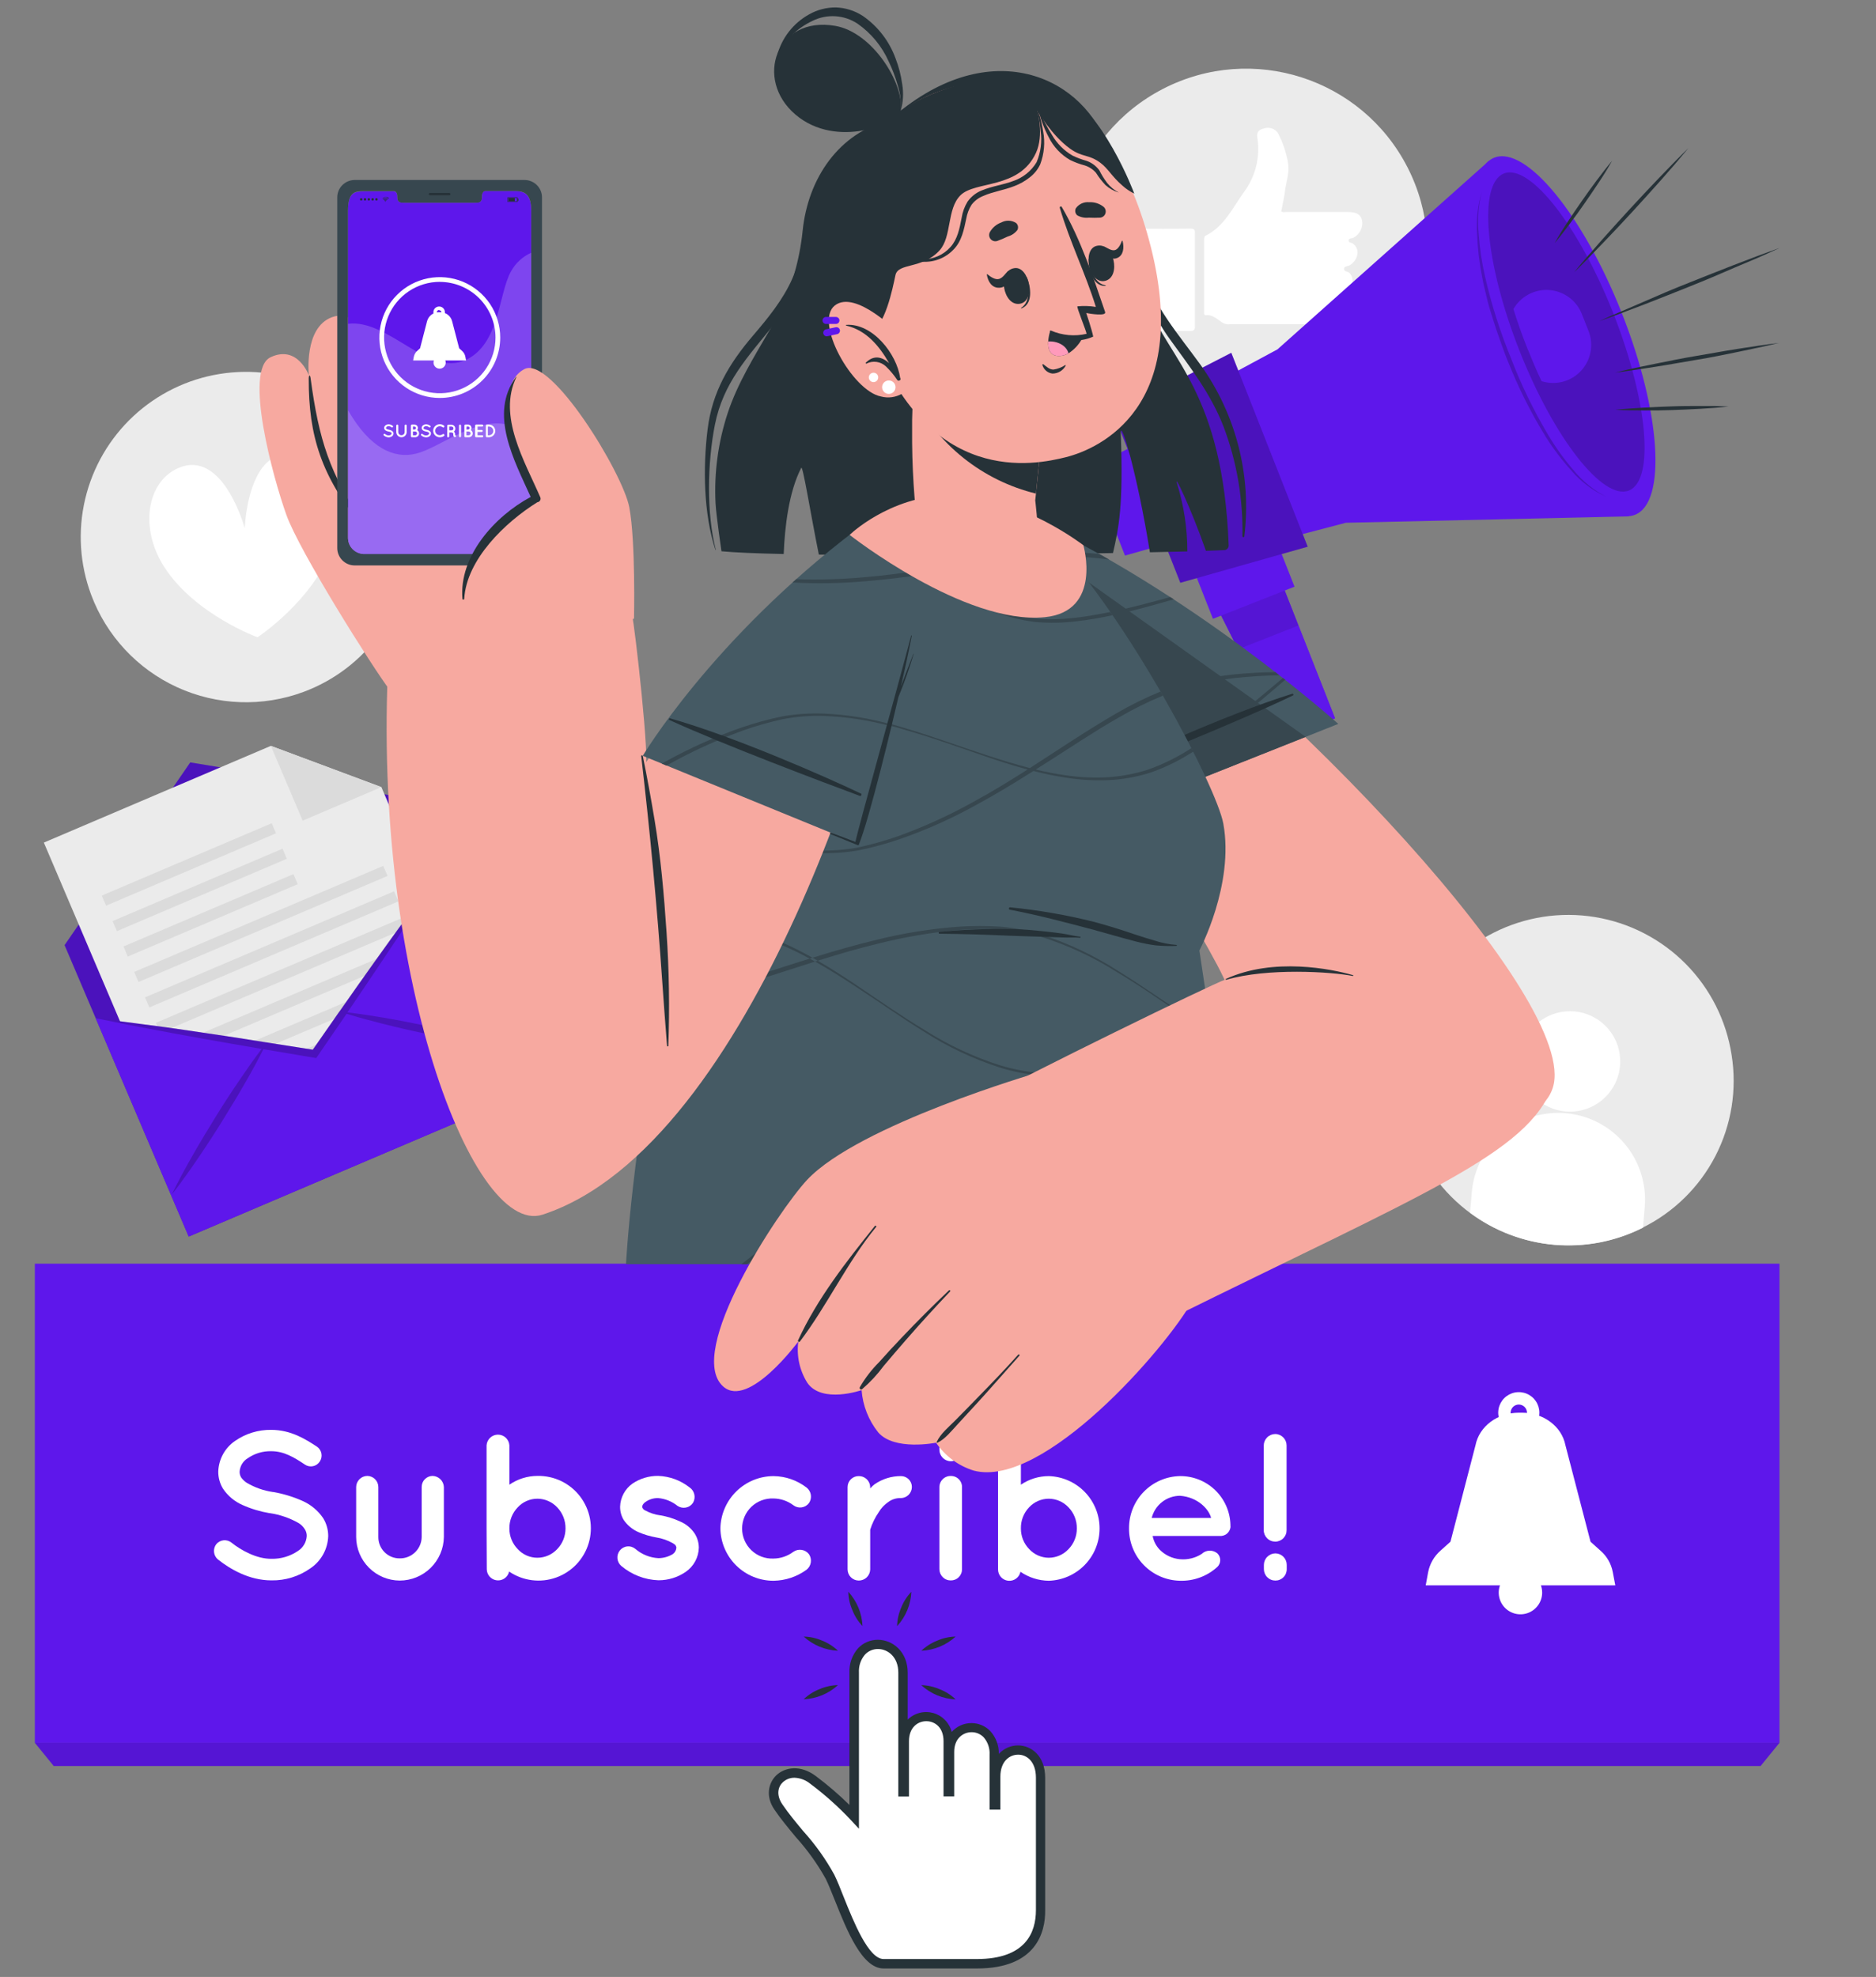 <svg width="168" height="177" viewBox="0 0 168 177" fill="none" xmlns="http://www.w3.org/2000/svg">
<rect x="0" y="0" width="168" height="177" fill="#808080" stroke="none"/>
<path d="M8.161 53.246C7.139 50.505 6.954 47.522 7.629 44.675C8.304 41.828 9.808 39.245 11.951 37.253C14.094 35.261 16.781 33.948 19.67 33.482C22.559 33.016 25.522 33.417 28.184 34.635C30.845 35.852 33.086 37.831 34.622 40.321C36.158 42.811 36.921 45.701 36.814 48.624C36.707 51.548 35.735 54.374 34.021 56.746C32.307 59.117 29.928 60.928 27.185 61.947C23.508 63.314 19.438 63.166 15.871 61.534C12.303 59.902 9.53 56.921 8.161 53.246Z" fill="#EBEBEB"/>
<path d="M29.723 49.057C28.032 53.786 23.061 57.057 23.061 57.057C23.061 57.057 17.476 55.02 14.736 50.807C12.453 47.295 13.155 43.128 15.966 41.907C19.995 40.153 21.919 47.304 21.919 47.304C21.919 47.304 22.143 39.904 26.472 40.677C29.491 41.218 31.131 45.102 29.723 49.057Z" fill="white"/>
<path d="M147.131 109.899C144.342 111.311 141.177 111.804 138.091 111.306C135.005 110.809 132.155 109.348 129.951 107.132C127.747 104.915 126.302 102.058 125.823 98.97C125.344 95.882 125.856 92.722 127.285 89.943C128.714 87.163 130.987 84.908 133.778 83.5C136.568 82.092 139.733 81.603 142.819 82.105C145.905 82.606 148.752 84.071 150.953 86.291C153.154 88.51 154.595 91.369 155.07 94.457C155.563 97.541 155.059 100.701 153.631 103.478C152.203 106.256 149.926 108.505 147.131 109.899Z" fill="#EBEBEB"/>
<path d="M145.077 95.417C145.001 96.303 144.664 97.147 144.108 97.841C143.553 98.535 142.804 99.05 141.955 99.319C141.107 99.587 140.199 99.599 139.344 99.351C138.489 99.104 137.728 98.609 137.155 97.928C136.582 97.248 136.223 96.413 136.125 95.529C136.027 94.645 136.193 93.752 136.602 92.963C137.012 92.173 137.647 91.523 138.426 91.094C139.205 90.665 140.094 90.477 140.981 90.553C142.169 90.655 143.269 91.225 144.037 92.137C144.805 93.049 145.179 94.229 145.077 95.417Z" fill="white"/>
<path d="M147.289 108.069L147.133 109.916C144.683 111.156 141.936 111.688 139.2 111.452C136.464 111.216 133.848 110.222 131.647 108.581L131.804 106.742C131.98 104.69 132.964 102.791 134.541 101.464C136.117 100.137 138.157 99.49 140.21 99.666C142.264 99.842 144.163 100.826 145.491 102.402C146.819 103.978 147.465 106.017 147.289 108.069Z" fill="white"/>
<path d="M119.011 36.813C126.986 32.719 130.132 22.937 126.037 14.965C121.941 6.992 112.155 3.848 104.18 7.941C96.204 12.035 93.058 21.817 97.154 29.79C101.249 37.762 111.035 40.907 119.011 36.813Z" fill="#EBEBEB"/>
<path fill-rule="evenodd" clip-rule="evenodd" d="M109.381 28.824C108.958 28.553 108.578 28.16 108.003 28.215C107.783 28.215 107.83 28.054 107.83 27.936C107.83 25.772 107.83 23.613 107.83 21.449C107.83 21.293 107.83 21.166 108.011 21.077C109.664 20.232 110.379 18.609 111.393 17.206C111.912 16.512 112.286 15.72 112.492 14.877C112.699 14.035 112.733 13.16 112.594 12.304C112.522 11.818 112.751 11.599 113.19 11.501C113.41 11.425 113.649 11.421 113.871 11.49C114.093 11.559 114.287 11.698 114.425 11.886C114.898 12.771 115.217 13.729 115.367 14.722C115.46 15.541 115.169 16.34 115.067 17.147C114.991 17.743 114.852 18.331 114.738 18.931C114.885 19.036 115.05 18.981 115.207 18.981H120.703C121.472 18.981 121.848 19.201 121.971 19.712C122.03 20.027 121.985 20.353 121.841 20.639C121.698 20.925 121.464 21.156 121.176 21.297C121.041 21.365 120.791 21.297 120.775 21.517C120.758 21.737 121.016 21.711 121.138 21.8C121.802 22.252 121.679 23.19 120.914 23.727C120.728 23.858 120.373 23.799 120.364 24.069C120.356 24.34 120.694 24.281 120.842 24.433C121.379 24.961 121.113 25.946 120.314 26.343C120.204 26.377 120.097 26.418 119.992 26.465C119.904 26.529 119.815 26.596 119.992 26.719C120.783 27.285 120.766 28.071 119.967 28.646L119.73 28.815C119.441 28.989 119.102 29.063 118.766 29.026C115.903 29.026 113.039 29.026 110.176 29.026C110.037 29.049 109.894 29.042 109.758 29.007C109.621 28.972 109.493 28.91 109.381 28.824Z" fill="white"/>
<path fill-rule="evenodd" clip-rule="evenodd" d="M101.234 25.012C101.234 23.638 101.234 22.261 101.234 20.891C101.234 20.612 101.264 20.469 101.606 20.469C103.28 20.491 104.956 20.491 106.633 20.469C106.958 20.469 107.009 20.579 107.009 20.891C107.009 23.655 107.009 26.419 107.009 29.183C107.009 29.538 106.916 29.635 106.565 29.631C104.937 29.631 103.314 29.631 101.686 29.631C101.264 29.631 101.23 29.495 101.234 29.14C101.247 27.775 101.234 26.385 101.234 25.012Z" fill="white"/>
<path d="M47.76 97.572L16.902 110.711L5.784 84.62L17.038 68.261L36.641 71.481L47.76 97.572Z" fill="#5E17EB"/>
<path opacity="0.2" d="M47.76 97.572L16.902 110.711L5.784 84.62L17.038 68.261L36.641 71.481L47.76 97.572Z" fill="black"/>
<path d="M45.912 98.059L18.534 109.715L3.927 75.438L24.254 66.779L34.155 70.472L45.912 98.059Z" fill="#EBEBEB"/>
<path d="M24.255 66.779L34.156 70.472L27.104 73.473L24.255 66.779Z" fill="#DBDBDB"/>
<path d="M9.497 81.087L24.717 74.607L24.333 73.705L9.113 80.185L9.497 81.087Z" fill="#DBDBDB"/>
<path d="M10.468 83.367L25.688 76.887L25.304 75.985L10.084 82.465L10.468 83.367Z" fill="#DBDBDB"/>
<path d="M11.442 85.642L26.662 79.163L26.277 78.261L11.058 84.74L11.442 85.642Z" fill="#DBDBDB"/>
<path d="M12.403 87.921L34.705 78.425L34.321 77.523L12.018 87.019L12.403 87.921Z" fill="#DBDBDB"/>
<path d="M13.373 90.197L35.675 80.702L35.291 79.8L12.988 89.295L13.373 90.197Z" fill="#DBDBDB"/>
<path d="M14.347 92.475L36.649 82.98L36.265 82.078L13.963 91.573L14.347 92.475Z" fill="#DBDBDB"/>
<path d="M15.315 94.75L37.618 85.255L37.234 84.353L14.931 93.848L15.315 94.75Z" fill="#DBDBDB"/>
<path d="M16.288 97.026L38.591 87.531L38.207 86.629L15.904 96.124L16.288 97.026Z" fill="#DBDBDB"/>
<path d="M17.255 99.304L39.558 89.809L39.173 88.907L16.871 98.402L17.255 99.304Z" fill="#DBDBDB"/>
<path d="M18.227 101.582L40.529 92.087L40.145 91.185L17.843 100.68L18.227 101.582Z" fill="#DBDBDB"/>
<path d="M19.195 103.857L41.498 94.361L41.114 93.459L18.811 102.955L19.195 103.857Z" fill="#DBDBDB"/>
<path d="M20.17 106.129L42.473 96.634L42.088 95.732L19.786 105.227L20.17 106.129Z" fill="#DBDBDB"/>
<path d="M39.424 78.016L47.761 97.574L16.899 110.712L8.571 91.167C10.215 91.353 11.851 91.59 13.492 91.797C15.132 92.004 16.772 92.249 18.409 92.494C20.232 92.756 22.064 93.038 23.904 93.339L23.938 93.289C23.938 93.289 23.938 93.323 23.913 93.339L28.014 93.982C28.804 92.849 29.591 91.708 30.385 90.58C30.385 90.58 30.356 90.58 30.335 90.58H30.394C31.451 89.067 32.515 87.56 33.586 86.058C34.547 84.714 35.514 83.375 36.486 82.039C37.454 80.67 38.418 79.335 39.424 78.016Z" fill="#5E17EB"/>
<g opacity="0.2">
<path d="M39.424 78.016C38.553 79.419 37.64 80.801 36.752 82.196C35.864 83.59 34.934 84.959 34.017 86.337C33.099 87.715 32.089 89.206 31.121 90.631L31.036 90.766L28.445 94.548L28.314 94.73L28.098 94.696C26.589 94.447 25.088 94.193 23.583 93.935L23.422 93.91C21.731 93.623 20.04 93.331 18.316 93.022C16.692 92.735 15.064 92.431 13.437 92.127C11.809 91.822 10.19 91.501 8.571 91.159C10.215 91.345 11.851 91.581 13.492 91.788C15.132 91.996 16.772 92.241 18.409 92.486C20.232 92.748 22.064 93.029 23.904 93.331L28.005 93.973C28.796 92.841 29.582 91.7 30.377 90.571C31.434 89.058 32.498 87.551 33.569 86.05C34.53 84.706 35.497 83.366 36.469 82.031C37.454 80.67 38.418 79.335 39.424 78.016Z" fill="black"/>
<path d="M23.916 93.28C23.916 93.28 23.916 93.314 23.891 93.331C23.789 93.538 23.688 93.754 23.582 93.948C23.088 94.933 22.559 95.896 22.014 96.843C21.35 98.013 20.648 99.159 19.942 100.304C19.236 101.449 18.505 102.565 17.744 103.685C16.983 104.804 16.213 105.895 15.381 106.955C15.964 105.738 16.615 104.559 17.279 103.393C17.943 102.227 18.644 101.077 19.346 99.936C20.048 98.795 20.788 97.671 21.549 96.555C22.149 95.668 22.77 94.785 23.422 93.927C23.574 93.728 23.726 93.53 23.882 93.335L23.916 93.28Z" fill="black"/>
<path d="M46.087 93.855C44.743 93.72 43.411 93.517 42.088 93.293C40.764 93.069 39.445 92.807 38.126 92.545C36.807 92.283 35.501 91.97 34.199 91.641C33.138 91.374 32.085 91.091 31.037 90.766L30.364 90.555C30.364 90.555 30.335 90.555 30.314 90.555H30.373C30.627 90.584 30.872 90.61 31.121 90.643C32.191 90.766 33.235 90.931 34.313 91.108C35.641 91.332 36.955 91.594 38.27 91.865C39.585 92.135 40.895 92.439 42.198 92.769C43.5 93.099 44.802 93.433 46.087 93.855Z" fill="black"/>
</g>
<path d="M114.916 66.138L119.554 64.313L114.261 50.878L108.388 53.19L114.916 66.138Z" fill="#5E17EB"/>
<path d="M108.388 53.19L110.878 58.13L114.916 66.138L119.558 64.313L114.261 50.878L108.388 53.19Z" fill="#5E17EB"/>
<path opacity="0.1" d="M108.388 53.19L110.878 58.13L116.281 56L114.261 50.878L108.388 53.19Z" fill="black"/>
<path d="M108.624 55.404L115.928 52.527L113.741 46.979L106.437 49.857L108.624 55.404Z" fill="#5E17EB"/>
<path d="M100.745 49.741L106.647 48.072L103.108 39.096L97.655 41.898L100.745 49.741Z" fill="#5E17EB"/>
<path d="M105.328 36.168L110.549 49.417L120.522 46.805L145.871 46.23L133.327 14.413L114.4 31.279L105.328 36.168Z" fill="#5E17EB"/>
<path d="M146.42 46.09C149.259 44.971 148.738 36.907 145.257 28.079C141.777 19.25 136.653 12.999 133.814 14.118C130.975 15.236 131.495 23.3 134.976 32.129C138.457 40.958 143.58 47.208 146.42 46.09Z" fill="#5E17EB"/>
<path opacity="0.2" d="M145.87 43.919C148.194 43.004 147.573 35.907 144.483 28.068C141.392 20.23 137.003 14.617 134.678 15.533C132.354 16.449 132.975 23.545 136.066 31.384C139.156 39.223 143.546 44.835 145.87 43.919Z" fill="black"/>
<path d="M136.753 31.128C137.175 32.171 137.598 33.177 138.05 34.128C138.666 34.324 139.324 34.342 139.949 34.179C140.573 34.016 141.139 33.678 141.579 33.206C142.02 32.734 142.317 32.147 142.436 31.512C142.555 30.878 142.492 30.223 142.253 29.623L141.661 28.123C141.427 27.524 141.028 27.005 140.511 26.623C139.994 26.242 139.379 26.014 138.738 25.967C138.097 25.919 137.456 26.054 136.888 26.356C136.321 26.657 135.85 27.113 135.531 27.671C135.877 28.795 136.288 29.953 136.753 31.128Z" fill="#5E17EB"/>
<path d="M105.701 52.177L117.107 48.948L110.266 31.588L99.723 37.006L105.701 52.177Z" fill="#5E17EB"/>
<path opacity="0.2" d="M105.701 52.177L117.107 48.948L110.266 31.588L99.723 37.006L105.701 52.177Z" fill="black"/>
<path opacity="0.2" d="M132.698 17.181C132.329 18.413 132.186 19.702 132.276 20.985C132.326 22.272 132.479 23.554 132.732 24.817C132.842 25.456 133.011 26.085 133.155 26.706C133.299 27.328 133.497 27.949 133.692 28.562C133.886 29.174 134.081 29.791 134.305 30.396C134.529 31 134.728 31.609 134.981 32.209C135.919 34.612 137.074 36.924 138.431 39.118C139.12 40.21 139.904 41.239 140.773 42.195C141.626 43.17 142.676 43.952 143.855 44.489C142.715 43.894 141.708 43.073 140.896 42.076C140.062 41.106 139.314 40.065 138.659 38.966C137.347 36.767 136.227 34.46 135.311 32.069C134.337 29.702 133.56 27.258 132.99 24.762C132.702 23.512 132.512 22.24 132.424 20.959C132.296 19.693 132.389 18.415 132.698 17.181Z" fill="black"/>
<path d="M144.366 14.396C143.884 14.971 143.427 15.567 142.979 16.162C142.531 16.758 142.096 17.371 141.665 17.984C141.233 18.597 140.819 19.218 140.396 19.848L139.792 20.798C139.601 21.119 139.403 21.436 139.221 21.766C139.466 21.479 139.69 21.183 139.927 20.891L140.608 19.995C141.064 19.399 141.495 18.791 141.922 18.178C142.349 17.566 142.768 16.944 143.191 16.31C143.613 15.677 143.998 15.051 144.366 14.396Z" fill="#263238"/>
<path d="M144.653 36.689C145.498 36.735 146.344 36.744 147.189 36.748C148.035 36.752 148.88 36.748 149.726 36.714C150.572 36.68 151.417 36.655 152.263 36.6L153.531 36.515C153.954 36.477 154.376 36.447 154.799 36.397C154.376 36.371 153.954 36.367 153.531 36.35H152.263C151.417 36.35 150.572 36.35 149.726 36.384C148.88 36.418 148.035 36.443 147.189 36.498C146.344 36.553 145.498 36.596 144.653 36.689Z" fill="#263238"/>
<path d="M159.298 30.704C158.063 30.856 156.837 31.046 155.611 31.237C154.385 31.427 153.159 31.659 151.937 31.862C150.715 32.065 149.498 32.31 148.28 32.559L146.458 32.935C145.854 33.075 145.245 33.202 144.64 33.358C145.258 33.286 145.871 33.193 146.488 33.109L148.327 32.825C149.553 32.635 150.779 32.403 152.001 32.204C153.222 32.006 154.44 31.752 155.658 31.503C156.875 31.253 158.088 30.996 159.298 30.704Z" fill="#263238"/>
<path d="M151.206 13.254C150.305 14.133 149.426 15.038 148.555 15.946C147.684 16.855 146.826 17.772 145.972 18.697C145.118 19.623 144.281 20.553 143.435 21.499L142.192 22.923C141.77 23.405 141.372 23.878 140.975 24.369C141.431 23.946 141.867 23.477 142.315 23.033L143.626 21.677C144.501 20.772 145.359 19.851 146.213 18.926C147.067 18 147.904 17.066 148.749 16.12C149.595 15.173 150.407 14.226 151.206 13.254Z" fill="#263238"/>
<path d="M143.2 28.76C144.574 28.278 145.931 27.763 147.289 27.243C148.646 26.723 149.99 26.174 151.343 25.637C152.696 25.1 154.032 24.534 155.368 23.947L157.371 23.102C158.035 22.806 158.699 22.514 159.358 22.206C158.674 22.442 157.993 22.7 157.308 22.949L155.27 23.727C153.913 24.247 152.569 24.796 151.216 25.328C149.863 25.861 148.527 26.431 147.191 27.019C145.855 27.606 144.519 28.151 143.2 28.76Z" fill="#263238"/>
<path d="M159.357 113.141H3.12V156.035H159.357V113.141Z" fill="#5E17EB"/>
<path d="M159.357 156.035H3.12L4.811 158.114H157.665L159.357 156.035Z" fill="#5E17EB"/>
<path opacity="0.1" d="M159.357 156.035H3.12L4.811 158.114H157.665L159.357 156.035Z" fill="black"/>
<path d="M19.369 138.253C19.533 138.055 19.77 137.93 20.026 137.905C20.283 137.881 20.539 137.959 20.738 138.122C21.584 138.794 22.987 139.584 24.319 139.563C25.154 139.58 25.974 139.338 26.666 138.87C26.898 138.727 27.093 138.529 27.233 138.295C27.373 138.06 27.454 137.795 27.469 137.522C27.474 137.309 27.415 137.1 27.3 136.922C27.16 136.692 26.967 136.5 26.737 136.36C25.943 135.91 25.073 135.611 24.171 135.476H24.133C23.299 135.335 22.487 135.09 21.715 134.745C21.005 134.435 20.399 133.927 19.969 133.283C19.686 132.82 19.54 132.287 19.546 131.745C19.565 131.204 19.71 130.674 19.971 130.199C20.232 129.724 20.6 129.317 21.047 129.011C21.997 128.349 23.131 128.001 24.29 128.018C26.09 128.018 27.422 128.897 28.378 129.518C28.588 129.66 28.734 129.88 28.783 130.13C28.832 130.379 28.78 130.637 28.64 130.849C28.572 130.956 28.483 131.049 28.379 131.121C28.275 131.194 28.157 131.244 28.033 131.27C27.909 131.296 27.781 131.297 27.656 131.273C27.532 131.248 27.413 131.199 27.308 131.128C26.353 130.49 25.435 129.928 24.29 129.928C23.535 129.911 22.795 130.135 22.176 130.566C21.971 130.69 21.799 130.863 21.674 131.068C21.55 131.273 21.477 131.505 21.461 131.745C21.451 131.93 21.497 132.114 21.592 132.273C21.728 132.467 21.901 132.632 22.1 132.759C22.819 133.184 23.615 133.464 24.442 133.583H24.48C25.371 133.74 26.24 134.004 27.067 134.369C27.827 134.702 28.478 135.242 28.944 135.929C29.238 136.408 29.393 136.96 29.392 137.522C29.375 138.099 29.22 138.664 28.939 139.169C28.659 139.674 28.262 140.105 27.782 140.425C26.767 141.14 25.552 141.515 24.311 141.494C22.286 141.494 20.582 140.463 19.512 139.618C19.317 139.453 19.193 139.218 19.167 138.964C19.14 138.71 19.212 138.455 19.369 138.253Z" fill="white"/>
<path d="M35.793 141.511C34.761 141.505 33.772 141.093 33.043 140.363C32.313 139.634 31.9 138.646 31.895 137.614V133.135C31.899 132.873 32.005 132.623 32.191 132.437C32.376 132.252 32.626 132.146 32.888 132.142C33.151 132.144 33.403 132.249 33.588 132.435C33.774 132.621 33.88 132.872 33.882 133.135V137.614C33.88 137.866 33.927 138.115 34.023 138.348C34.118 138.581 34.258 138.792 34.436 138.97C34.614 139.148 34.826 139.288 35.059 139.384C35.292 139.479 35.541 139.527 35.793 139.524C36.047 139.528 36.301 139.482 36.538 139.388C36.775 139.294 36.991 139.155 37.173 138.977C37.356 138.8 37.503 138.588 37.604 138.354C37.705 138.12 37.759 137.869 37.763 137.614V133.135C37.762 133.005 37.786 132.877 37.834 132.757C37.883 132.637 37.955 132.528 38.045 132.436C38.136 132.344 38.244 132.27 38.363 132.22C38.482 132.169 38.61 132.143 38.739 132.142C39.002 132.149 39.252 132.255 39.44 132.44C39.627 132.624 39.738 132.872 39.75 133.135V137.614C39.734 138.653 39.31 139.644 38.57 140.373C37.83 141.102 36.832 141.511 35.793 141.511Z" fill="white"/>
<path d="M43.574 136.845V129.403C43.591 129.143 43.706 128.9 43.895 128.722C44.085 128.545 44.335 128.446 44.595 128.446C44.855 128.446 45.105 128.545 45.295 128.722C45.484 128.9 45.599 129.143 45.616 129.403V132.927C46.356 132.417 47.233 132.143 48.131 132.141C48.868 132.127 49.599 132.286 50.263 132.606C50.926 132.927 51.505 133.399 51.952 133.985C52.399 134.572 52.702 135.255 52.835 135.98C52.968 136.704 52.929 137.45 52.72 138.157C52.51 138.864 52.137 139.511 51.631 140.047C51.124 140.582 50.499 140.991 49.804 141.239C49.11 141.488 48.367 141.569 47.636 141.476C46.904 141.384 46.205 141.12 45.595 140.707C45.54 140.949 45.398 141.162 45.197 141.307C44.995 141.451 44.748 141.517 44.501 141.491C44.254 141.466 44.026 141.351 43.858 141.168C43.69 140.986 43.595 140.748 43.591 140.5L43.574 136.845ZM45.616 136.845C45.613 137.538 45.883 138.205 46.368 138.7C46.593 138.943 46.865 139.137 47.169 139.27C47.472 139.402 47.8 139.47 48.131 139.469C48.462 139.467 48.789 139.398 49.092 139.265C49.395 139.133 49.668 138.941 49.894 138.7C50.377 138.203 50.645 137.537 50.643 136.845C50.652 136.14 50.383 135.46 49.894 134.951C49.668 134.71 49.395 134.518 49.092 134.386C48.789 134.254 48.462 134.184 48.131 134.182C47.8 134.181 47.472 134.249 47.169 134.382C46.865 134.514 46.593 134.708 46.368 134.951C45.877 135.458 45.606 136.139 45.616 136.845Z" fill="white"/>
<path d="M55.497 138.83C55.578 138.725 55.679 138.638 55.794 138.573C55.91 138.509 56.037 138.468 56.169 138.454C56.301 138.44 56.434 138.453 56.56 138.493C56.687 138.532 56.804 138.596 56.905 138.682C57.483 139.176 58.208 139.465 58.968 139.506C59.414 139.502 59.852 139.379 60.236 139.151C60.33 139.087 60.409 139.004 60.467 138.906C60.524 138.808 60.56 138.698 60.57 138.585C60.575 138.518 60.556 138.452 60.515 138.399C60.515 138.344 60.422 138.268 60.27 138.175C59.807 137.911 59.3 137.733 58.773 137.651C58.212 137.553 57.664 137.388 57.141 137.161C56.618 136.926 56.17 136.55 55.848 136.075C55.636 135.718 55.526 135.31 55.531 134.896C55.543 134.49 55.65 134.093 55.841 133.736C56.032 133.378 56.304 133.069 56.634 132.833C57.315 132.372 58.12 132.131 58.942 132.14C59.965 132.176 60.95 132.537 61.754 133.172C61.972 133.32 62.124 133.547 62.18 133.805C62.236 134.063 62.191 134.332 62.054 134.558C61.98 134.666 61.886 134.759 61.776 134.831C61.667 134.904 61.544 134.953 61.415 134.978C61.286 135.002 61.154 135.001 61.025 134.973C60.897 134.946 60.775 134.894 60.667 134.82C60.173 134.424 59.573 134.183 58.942 134.127C58.541 134.117 58.147 134.235 57.818 134.465C57.572 134.634 57.518 134.799 57.518 134.887C57.514 134.913 57.515 134.94 57.522 134.965C57.528 134.99 57.54 135.014 57.556 135.035C57.605 135.117 57.677 135.183 57.763 135.225C58.187 135.457 58.649 135.609 59.128 135.673H59.149C59.753 135.776 60.34 135.959 60.895 136.218C61.441 136.445 61.905 136.831 62.227 137.326C62.455 137.697 62.577 138.124 62.582 138.56C62.573 138.99 62.461 139.412 62.256 139.79C62.051 140.169 61.758 140.493 61.403 140.736C60.685 141.228 59.834 141.489 58.963 141.484C57.736 141.442 56.559 140.986 55.624 140.191C55.434 140.022 55.316 139.788 55.292 139.535C55.268 139.283 55.342 139.031 55.497 138.83Z" fill="white"/>
<path d="M64.513 136.846C64.534 135.596 65.045 134.405 65.936 133.528C66.827 132.652 68.027 132.16 69.277 132.159C70.35 132.171 71.389 132.533 72.237 133.19C72.44 133.352 72.575 133.585 72.614 133.843C72.652 134.1 72.591 134.362 72.444 134.576C72.364 134.681 72.264 134.769 72.151 134.835C72.037 134.901 71.911 134.944 71.781 134.961C71.65 134.979 71.518 134.97 71.391 134.936C71.263 134.902 71.144 134.843 71.04 134.762C70.525 134.377 69.9 134.167 69.256 134.162C68.894 134.148 68.532 134.207 68.193 134.336C67.854 134.464 67.545 134.66 67.283 134.911C67.022 135.162 66.814 135.464 66.672 135.797C66.53 136.131 66.456 136.49 66.456 136.852C66.456 137.215 66.53 137.573 66.672 137.907C66.814 138.24 67.022 138.542 67.283 138.793C67.545 139.044 67.854 139.24 68.193 139.369C68.532 139.497 68.894 139.556 69.256 139.542C69.9 139.537 70.524 139.326 71.04 138.942C71.255 138.788 71.522 138.724 71.784 138.763C72.045 138.801 72.282 138.94 72.444 139.149C72.589 139.364 72.649 139.626 72.61 139.882C72.572 140.139 72.439 140.372 72.237 140.535C71.377 141.165 70.343 141.512 69.277 141.528C68.026 141.532 66.825 141.042 65.933 140.165C65.041 139.289 64.531 138.096 64.513 136.846Z" fill="white"/>
<path d="M81.661 133.134C81.659 133.396 81.554 133.648 81.368 133.834C81.182 134.019 80.931 134.125 80.668 134.127C80.263 134.114 79.867 134.239 79.543 134.482C79.199 134.716 78.91 135.023 78.698 135.382C78.363 135.865 78.103 136.397 77.928 136.958V140.516C77.922 140.784 77.81 141.039 77.617 141.225C77.424 141.411 77.165 141.513 76.897 141.51C76.634 141.507 76.383 141.402 76.197 141.216C76.011 141.031 75.906 140.779 75.903 140.516V133.134C75.904 133.004 75.931 132.877 75.981 132.758C76.032 132.639 76.106 132.531 76.198 132.44C76.29 132.349 76.399 132.278 76.519 132.229C76.639 132.181 76.767 132.156 76.897 132.158C77.163 132.151 77.421 132.25 77.614 132.433C77.808 132.616 77.921 132.868 77.928 133.134V133.265C78.046 133.126 78.177 133 78.322 132.889C79.016 132.409 79.841 132.153 80.685 132.158C80.813 132.157 80.94 132.182 81.059 132.231C81.178 132.28 81.286 132.351 81.377 132.442C81.467 132.533 81.539 132.641 81.588 132.76C81.637 132.878 81.662 133.005 81.661 133.134Z" fill="white"/>
<path d="M86.15 129.797C86.153 129.931 86.129 130.065 86.079 130.19C86.03 130.315 85.956 130.429 85.862 130.525C85.767 130.621 85.655 130.697 85.531 130.749C85.407 130.801 85.274 130.828 85.14 130.828C84.869 130.825 84.61 130.715 84.42 130.521C84.23 130.328 84.124 130.068 84.125 129.797V129.404C84.124 129.271 84.15 129.139 84.201 129.015C84.252 128.892 84.327 128.78 84.421 128.686C84.515 128.591 84.627 128.517 84.751 128.466C84.874 128.415 85.006 128.389 85.14 128.39C85.273 128.387 85.406 128.412 85.53 128.462C85.654 128.513 85.766 128.587 85.861 128.682C85.955 128.777 86.029 128.889 86.079 129.014C86.129 129.138 86.153 129.27 86.15 129.404V129.797ZM86.15 133.178V140.489C86.152 140.622 86.128 140.754 86.078 140.878C86.028 141.001 85.953 141.114 85.859 141.208C85.765 141.302 85.653 141.377 85.529 141.426C85.405 141.476 85.273 141.501 85.14 141.499C85.007 141.499 84.875 141.474 84.752 141.423C84.629 141.373 84.517 141.298 84.422 141.204C84.328 141.111 84.253 140.999 84.202 140.876C84.151 140.753 84.125 140.622 84.125 140.489V133.178C84.121 133.043 84.144 132.908 84.194 132.782C84.243 132.657 84.317 132.542 84.412 132.446C84.507 132.349 84.62 132.273 84.745 132.222C84.87 132.17 85.004 132.145 85.14 132.147C85.276 132.144 85.412 132.169 85.538 132.22C85.664 132.272 85.778 132.35 85.873 132.448C85.968 132.546 86.042 132.662 86.089 132.79C86.137 132.918 86.158 133.054 86.15 133.19V133.178Z" fill="white"/>
<path d="M89.377 136.845V129.404C89.377 129.132 89.485 128.872 89.677 128.68C89.869 128.489 90.129 128.381 90.4 128.381C90.672 128.381 90.932 128.489 91.124 128.68C91.316 128.872 91.423 129.132 91.423 129.404V132.928C92.16 132.427 93.031 132.159 93.922 132.159C95.14 132.195 96.297 132.705 97.146 133.58C97.995 134.454 98.47 135.625 98.47 136.843C98.47 138.062 97.995 139.233 97.146 140.107C96.297 140.982 95.14 141.491 93.922 141.528C93.015 141.518 92.132 141.238 91.385 140.725C91.334 140.971 91.194 141.189 90.991 141.337C90.788 141.486 90.538 141.554 90.288 141.528C90.038 141.502 89.806 141.384 89.638 141.198C89.47 141.011 89.377 140.769 89.377 140.518V136.845ZM91.423 136.845C91.418 137.538 91.687 138.205 92.172 138.701C92.395 138.942 92.666 139.134 92.967 139.266C93.268 139.399 93.593 139.468 93.922 139.47C94.253 139.468 94.58 139.399 94.883 139.267C95.186 139.135 95.459 138.942 95.685 138.701C96.169 138.205 96.438 137.538 96.433 136.845C96.444 136.14 96.175 135.459 95.685 134.952C95.459 134.711 95.186 134.518 94.883 134.386C94.58 134.254 94.253 134.185 93.922 134.183C93.591 134.183 93.263 134.252 92.96 134.384C92.657 134.516 92.384 134.71 92.159 134.952C91.673 135.461 91.409 136.142 91.423 136.845Z" fill="white"/>
<path d="M101.107 136.827C101.102 135.606 101.577 134.431 102.431 133.557C103.284 132.684 104.448 132.181 105.669 132.157C106.842 132.147 107.972 132.596 108.817 133.409C109.662 134.222 110.154 135.334 110.188 136.506V136.599C110.197 136.655 110.197 136.712 110.188 136.768C110.151 136.993 110.029 137.196 109.848 137.335C109.667 137.474 109.439 137.538 109.212 137.516H103.221C103.31 137.982 103.531 138.412 103.86 138.754C104.341 139.237 104.977 139.536 105.656 139.599C106.342 139.665 107.029 139.5 107.61 139.13C107.796 138.95 108.041 138.845 108.3 138.834C108.559 138.823 108.813 138.907 109.013 139.071C109.096 139.15 109.161 139.245 109.206 139.35C109.251 139.455 109.274 139.568 109.274 139.682C109.274 139.796 109.251 139.909 109.206 140.014C109.161 140.119 109.096 140.213 109.013 140.292C108.098 141.126 106.894 141.569 105.656 141.526C104.432 141.5 103.267 140.991 102.416 140.111C101.564 139.232 101.094 138.051 101.107 136.827ZM103.149 135.906H108.459C108.273 135.158 107.314 134.051 105.682 133.92C105.097 133.92 104.529 134.116 104.068 134.475C103.607 134.835 103.279 135.339 103.137 135.906H103.149Z" fill="white"/>
<path d="M113.171 136.994V129.421C113.173 129.148 113.283 128.887 113.475 128.694C113.668 128.501 113.93 128.392 114.202 128.39C114.473 128.393 114.732 128.503 114.922 128.696C115.112 128.89 115.218 129.15 115.217 129.421V136.994C115.219 137.128 115.195 137.262 115.145 137.387C115.095 137.512 115.02 137.626 114.926 137.722C114.832 137.818 114.719 137.894 114.595 137.946C114.47 137.998 114.337 138.025 114.202 138.025C114.067 138.025 113.932 137.999 113.807 137.947C113.682 137.896 113.568 137.82 113.472 137.724C113.376 137.628 113.3 137.514 113.248 137.389C113.197 137.264 113.17 137.129 113.171 136.994ZM114.215 141.511C114.08 141.512 113.946 141.486 113.821 141.434C113.696 141.383 113.582 141.307 113.486 141.212C113.39 141.117 113.314 141.003 113.262 140.878C113.21 140.753 113.184 140.62 113.184 140.484V140.108C113.186 139.835 113.295 139.574 113.488 139.382C113.681 139.189 113.942 139.079 114.215 139.077C114.486 139.08 114.745 139.191 114.935 139.384C115.125 139.577 115.231 139.837 115.23 140.108V140.484C115.232 140.619 115.207 140.752 115.157 140.877C115.107 141.002 115.033 141.115 114.938 141.211C114.844 141.307 114.731 141.382 114.607 141.434C114.483 141.486 114.35 141.512 114.215 141.511Z" fill="white"/>
<path d="M138.104 142.588C138.104 142.972 137.99 143.348 137.776 143.668C137.562 143.988 137.259 144.237 136.903 144.384C136.548 144.531 136.157 144.57 135.78 144.495C135.402 144.42 135.056 144.234 134.784 143.963C134.512 143.691 134.327 143.344 134.252 142.967C134.177 142.59 134.215 142.199 134.362 141.844C134.51 141.489 134.759 141.185 135.079 140.972C135.398 140.758 135.774 140.644 136.159 140.644C136.414 140.644 136.667 140.694 136.903 140.792C137.139 140.89 137.354 141.033 137.534 141.213C137.715 141.394 137.858 141.608 137.956 141.844C138.053 142.08 138.104 142.333 138.104 142.588Z" fill="white"/>
<path d="M144.654 141.942H127.676L127.896 140.746C128.043 140.006 128.43 139.335 128.995 138.836L129.892 138.033L132.136 129.387C132.475 127.696 134.107 126.483 136.013 126.483H136.309C138.216 126.483 139.856 127.705 140.186 129.387L142.435 138.033L143.327 138.836C143.899 139.33 144.286 140.004 144.426 140.746L144.654 141.942Z" fill="white"/>
<path d="M136.012 128.326C135.648 128.326 135.291 128.218 134.988 128.015C134.685 127.813 134.449 127.525 134.309 127.188C134.17 126.852 134.133 126.481 134.204 126.124C134.275 125.766 134.451 125.438 134.709 125.18C134.967 124.923 135.295 124.747 135.653 124.676C136.01 124.605 136.381 124.641 136.718 124.781C137.054 124.92 137.342 125.156 137.545 125.459C137.747 125.762 137.855 126.119 137.855 126.483C137.855 126.725 137.808 126.965 137.715 127.188C137.622 127.412 137.487 127.615 137.316 127.786C137.144 127.957 136.941 128.093 136.718 128.185C136.494 128.278 136.254 128.326 136.012 128.326ZM136.012 125.752C135.868 125.752 135.726 125.795 135.606 125.875C135.486 125.956 135.392 126.07 135.336 126.203C135.281 126.337 135.267 126.484 135.295 126.626C135.323 126.768 135.393 126.898 135.495 127C135.597 127.102 135.728 127.172 135.87 127.2C136.011 127.228 136.158 127.214 136.292 127.159C136.426 127.103 136.54 127.01 136.62 126.889C136.701 126.769 136.744 126.628 136.744 126.483C136.744 126.289 136.667 126.103 136.529 125.966C136.392 125.829 136.206 125.752 136.012 125.752Z" fill="white"/>
<path d="M110.032 48.829C110.034 48.929 110 49.026 109.936 49.103C109.873 49.181 109.784 49.233 109.685 49.251C109.208 49.276 108.633 49.293 107.994 49.315C106.587 45.325 105.035 42.13 105.432 43.377C106.029 45.319 106.331 47.339 106.329 49.37L102.976 49.446C101.856 42.452 100.309 37.249 100.368 38.843C100.613 45.275 100.178 47.328 99.67 49.517C91.587 49.669 80.988 49.754 73.328 49.653C72.55 45.782 71.89 41.602 71.751 41.89C70.643 44.032 70.275 47.176 70.183 49.602C67.743 49.551 65.794 49.467 64.61 49.357C64.61 49.357 64.129 46.107 64.078 45.042C63.941 42.306 64.313 39.568 65.173 36.966C66.061 34.295 67.528 31.954 68.923 29.55C68.933 29.53 68.946 29.512 68.961 29.495C69.88 27.933 70.611 26.267 71.138 24.534C71.141 24.521 71.141 24.508 71.138 24.495C71.498 23.242 71.746 21.96 71.878 20.663C72.364 15.921 75.154 11.889 79.652 10.757C88.306 3.049 96.66 6.62 99.04 12.777C99.269 13.377 99.488 14.045 99.7 14.81V14.835C100.49 17.603 101.163 21.174 101.814 23.955C101.814 23.955 101.814 23.955 101.814 23.984C102.052 25.071 102.357 26.142 102.727 27.192C104.722 32.212 109.512 35.158 110.032 48.829Z" fill="#263238"/>
<path d="M77.672 11.995C74.712 13.441 72.844 15.625 72.294 19.078C71.973 21.089 71.782 23.059 70.954 24.944C70.125 26.828 68.785 28.468 67.436 30.044C65.297 32.55 63.78 35.065 63.365 38.454C62.951 41.843 62.997 45.98 64.071 49.234H64.101C63.255 45.942 63.348 41.416 64.025 38.01C64.769 34.266 66.963 31.959 69.221 29.161C71.027 26.981 72.208 24.352 72.636 21.554C72.903 19.864 72.928 18.068 73.659 16.483C74.539 14.582 76.196 13.398 77.887 12.354C77.911 12.34 77.931 12.322 77.948 12.3C77.964 12.277 77.976 12.252 77.983 12.226C77.989 12.199 77.991 12.171 77.987 12.144C77.983 12.117 77.973 12.091 77.959 12.067C77.945 12.043 77.926 12.023 77.904 12.007C77.882 11.99 77.857 11.978 77.83 11.972C77.803 11.965 77.776 11.964 77.749 11.968C77.721 11.972 77.695 11.981 77.672 11.995Z" fill="#263238"/>
<path d="M107.497 32.643C105.505 29.896 103.413 27.543 102.297 24.191C101.278 21.119 100.737 17.886 99.697 14.814C99.697 14.804 99.693 14.794 99.686 14.787C99.678 14.78 99.669 14.776 99.659 14.776C99.649 14.776 99.639 14.78 99.632 14.787C99.625 14.794 99.621 14.804 99.621 14.814C101.202 20.261 101.388 25.717 104.749 30.349C106.575 32.884 108.406 35.204 109.572 38.196C110.756 41.33 111.329 44.66 111.263 48.009C111.263 48.031 111.272 48.053 111.288 48.069C111.304 48.084 111.326 48.093 111.348 48.093C111.37 48.093 111.392 48.084 111.408 48.069C111.424 48.053 111.433 48.031 111.433 48.009C112.094 42.575 110.689 37.091 107.497 32.643Z" fill="#263238"/>
<path d="M80.671 9.874C80.536 11.015 74.943 13.416 71.231 10.255C67.519 7.094 69.51 1.41 74.791 2.314C78.13 2.885 80.963 7.465 80.671 9.874Z" fill="#263238"/>
<path d="M69.591 4.976C70.264 3.612 71.381 2.517 72.758 1.87C73.394 1.554 74.103 1.411 74.813 1.455C75.522 1.5 76.207 1.73 76.799 2.124C78.018 2.976 78.982 4.145 79.585 5.504C79.914 6.184 80.181 6.891 80.385 7.617C80.62 8.348 80.717 9.116 80.672 9.883C80.884 9.118 80.926 8.316 80.794 7.533C80.687 6.743 80.487 5.969 80.198 5.226C79.638 3.683 78.611 2.354 77.26 1.422C76.543 0.957 75.713 0.695 74.859 0.666C74.016 0.658 73.186 0.874 72.453 1.291C71.751 1.679 71.136 2.206 70.644 2.84C70.152 3.473 69.794 4.2 69.591 4.976Z" fill="#263238"/>
<path d="M96.538 48.952C115.634 62.251 141.533 89.745 139.055 97.39C136.294 105.901 109.5 90.033 109.982 88.765C110.404 87.687 98.335 68.523 89.554 54.501C80.773 40.479 91.807 45.664 96.538 48.952Z" fill="#F7A9A0"/>
<path d="M119.846 64.812L98.069 73.472C98.069 73.472 89.191 58.605 86.232 49.941C84.592 45.086 87.479 44.287 91.702 46.189C106.499 52.836 119.846 64.812 119.846 64.812Z" fill="#455A64"/>
<path d="M99.337 50.105C96.99 49.767 94.608 49.745 92.255 50.041C90.353 50.244 88.45 50.544 86.569 50.844C86.518 50.713 86.472 50.582 86.425 50.451C88.345 50.151 90.272 49.855 92.217 49.648C94.283 49.399 96.371 49.382 98.44 49.598L99.337 50.105ZM104.794 53.456C103.251 53.879 101.704 54.301 100.144 54.644C97.722 55.155 95.244 55.611 92.788 55.383C91.56 55.252 90.352 54.968 89.194 54.538C88.729 54.364 88.269 54.166 87.82 53.95L87.973 54.297C88.34 54.474 88.717 54.639 89.101 54.787C90.275 55.245 91.503 55.552 92.754 55.7C94.009 55.809 95.272 55.782 96.521 55.62C97.764 55.47 98.997 55.251 100.216 54.965C101.865 54.584 103.496 54.119 105.116 53.659L104.794 53.456ZM114.886 60.703C113.038 62.271 111.178 63.822 109.229 65.255C107.28 66.687 105.141 68.12 102.803 68.91C101.627 69.285 100.408 69.513 99.176 69.591C98.028 69.652 96.878 69.605 95.739 69.451L95.882 69.696C96.979 69.849 98.087 69.903 99.193 69.857C100.451 69.802 101.698 69.585 102.9 69.21C104.093 68.806 105.237 68.272 106.312 67.617C107.39 66.972 108.43 66.267 109.428 65.504C111.385 64.034 113.254 62.449 115.101 60.856L114.886 60.703ZM114.214 60.179C113.004 60.179 111.791 60.264 110.582 60.374C109.335 60.501 108.098 60.708 106.879 60.995C104.441 61.612 102.109 62.588 99.958 63.89C98.102 64.959 96.305 66.117 94.517 67.271C94.589 67.393 94.652 67.507 94.716 67.626C96.517 66.463 98.305 65.289 100.157 64.245C102.276 62.962 104.568 61.99 106.963 61.358C108.165 61.062 109.385 60.843 110.616 60.703C111.85 60.577 113.089 60.488 114.332 60.467H114.56L114.214 60.179Z" fill="#37474F"/>
<path d="M116.927 65.975L98.064 73.467C98.064 73.467 89.186 58.605 86.248 49.946C85.199 46.835 86.007 45.39 87.829 45.251L116.927 65.975Z" fill="#37474F"/>
<path d="M97.464 69.739C100.706 68.129 109.618 64.017 115.761 62.102C115.799 62.102 115.858 62.229 115.824 62.246C110.954 64.609 100.922 68.619 97.552 69.938C97.489 69.963 97.404 69.768 97.464 69.739Z" fill="#263238"/>
<path d="M111.627 113.181H56.059C56.059 113.181 58.312 69.924 77.142 48.482C82.215 42.701 90.21 44.108 94.281 48.325C101.007 55.298 108.947 70.436 109.551 73.74C110.549 79.2 107.408 85.1 107.408 85.1L111.627 113.181Z" fill="#455A64"/>
<path d="M108.717 93.933C107.276 94.355 105.822 94.778 104.355 95.116C101.927 95.721 99.452 96.117 96.956 96.299C95.706 96.377 94.452 96.377 93.202 96.299C91.951 96.191 90.714 95.948 89.516 95.572C87.132 94.801 84.858 93.724 82.751 92.369C80.638 91.063 78.596 89.609 76.507 88.253C75.357 87.496 74.19 86.761 72.99 86.089L72.512 85.827C71.696 85.383 70.863 84.982 70.009 84.61C68.872 84.121 67.69 83.745 66.479 83.486C65.269 83.24 64.034 83.145 62.801 83.203C62.121 83.25 61.444 83.342 60.776 83.478C60.806 83.359 60.835 83.241 60.869 83.123C61.5 83.001 62.139 82.922 62.78 82.886C64.041 82.837 65.302 82.951 66.534 83.224C67.757 83.503 68.951 83.899 70.098 84.407C71.008 84.808 71.897 85.255 72.761 85.747C72.922 85.831 73.074 85.92 73.231 86.013C74.376 86.677 75.493 87.395 76.587 88.126C78.655 89.521 80.697 90.953 82.827 92.234C84.936 93.574 87.21 94.635 89.592 95.391C90.778 95.748 92 95.974 93.236 96.067C94.475 96.126 95.716 96.108 96.952 96.012C99.426 95.796 101.879 95.382 104.287 94.773C105.762 94.418 107.246 94 108.675 93.552L108.717 93.933ZM108.485 92.382C107.754 91.959 107.035 91.481 106.325 91.012C104.236 89.656 102.207 88.202 100.08 86.896C97.972 85.544 95.699 84.467 93.316 83.693C92.119 83.318 90.884 83.075 89.634 82.966C88.384 82.888 87.13 82.888 85.88 82.966C83.383 83.149 80.906 83.544 78.477 84.149C76.554 84.61 74.651 85.164 72.766 85.747L72.516 85.827L71.282 86.212C68.902 86.964 66.547 87.767 64.145 88.401C62.596 88.828 61.016 89.133 59.419 89.314C59.389 89.449 59.364 89.58 59.334 89.711C60.994 89.536 62.637 89.227 64.247 88.785C67.206 87.995 70.09 87.006 72.994 86.089L73.235 86.013C74.998 85.46 76.769 84.936 78.566 84.504C80.973 83.892 83.426 83.477 85.901 83.262C87.136 83.168 88.376 83.149 89.613 83.207C90.849 83.299 92.071 83.526 93.257 83.883C95.629 84.632 97.894 85.684 99.996 87.015C102.131 88.282 104.173 89.728 106.24 91.122C106.988 91.625 107.745 92.12 108.515 92.593L108.485 92.382ZM95.312 49.454C94.276 49.454 93.24 49.543 92.217 49.649C89.173 49.974 86.167 50.494 83.157 50.967L82.903 51.005C81.077 51.284 79.247 51.529 77.408 51.681C76.423 51.762 75.433 51.825 74.448 51.855L74.19 52.21C75.277 52.21 76.359 52.129 77.441 52.045C79.416 51.884 81.377 51.622 83.331 51.343L83.593 51.305L84.861 51.111C87.326 50.735 89.778 50.304 92.247 50.042C93.37 49.916 94.499 49.848 95.629 49.839C95.536 49.708 95.426 49.581 95.312 49.454ZM99.417 54.792C97.222 55.24 94.99 55.59 92.775 55.383C91.547 55.252 90.34 54.968 89.182 54.538C88.023 54.097 86.912 53.542 85.863 52.882C85.076 52.391 84.316 51.859 83.58 51.301L83.157 50.963C82.075 50.118 81.043 49.205 80.016 48.284C79.555 47.861 79.103 47.439 78.646 47.037L78.549 47.117L79.915 48.385C80.887 49.281 81.872 50.164 82.903 50.993C83.043 51.111 83.183 51.221 83.326 51.331C84.107 51.949 84.918 52.527 85.757 53.063C86.812 53.742 87.931 54.316 89.097 54.779C90.271 55.237 91.498 55.544 92.75 55.692C94.004 55.8 95.267 55.774 96.516 55.612C97.571 55.485 98.611 55.309 99.636 55.083L99.417 54.792ZM106.684 66.988C105.468 67.78 104.162 68.425 102.795 68.911C101.618 69.285 100.4 69.514 99.167 69.591C97.93 69.656 96.689 69.598 95.464 69.418C94.542 69.291 93.633 69.109 92.733 68.894L92.23 68.767C90.894 68.425 89.579 68.015 88.273 67.584C85.901 66.819 83.567 65.94 81.174 65.23C78.789 64.468 76.315 64.017 73.814 63.89C72.56 63.838 71.304 63.922 70.068 64.139C69.049 64.342 68.044 64.608 67.058 64.938L66.906 65.293C67.955 64.922 69.027 64.622 70.115 64.393C71.332 64.159 72.571 64.061 73.81 64.102C76.295 64.207 78.756 64.633 81.132 65.369C83.525 66.054 85.867 66.903 88.226 67.715C89.473 68.137 90.737 68.56 92.031 68.894L92.551 69.029C93.516 69.278 94.492 69.478 95.477 69.629C96.716 69.825 97.972 69.898 99.226 69.849C100.485 69.794 101.731 69.577 102.934 69.202C104.126 68.798 105.27 68.263 106.346 67.609L106.878 67.284L106.684 66.988ZM103.923 61.917C102.557 62.479 101.23 63.134 99.954 63.877C97.303 65.42 94.766 67.127 92.23 68.767L92.014 68.902C90.458 69.891 88.886 70.859 87.262 71.742C85.095 72.955 82.833 73.991 80.498 74.84C79.329 75.252 78.136 75.592 76.926 75.858C75.708 76.088 74.469 76.186 73.231 76.15C70.747 76.043 68.287 75.617 65.913 74.882C65.112 74.654 64.32 74.41 63.537 74.151C63.537 74.189 63.507 74.231 63.495 74.273C64.281 74.535 65.071 74.789 65.866 75.026C68.245 75.787 70.711 76.24 73.205 76.374C74.459 76.427 75.716 76.342 76.951 76.12C78.178 75.868 79.389 75.537 80.574 75.131C82.938 74.31 85.227 73.286 87.414 72.072C89.156 71.129 90.843 70.102 92.513 69.05C92.589 69.004 92.665 68.957 92.737 68.906C93.105 68.678 93.468 68.446 93.832 68.213C95.946 66.874 98 65.483 100.173 64.249C101.449 63.501 102.775 62.843 104.143 62.28C104.067 62.158 103.999 62.044 103.932 61.929L103.923 61.917ZM109.905 101.78C108.109 101.303 106.266 101.02 104.409 100.935C103.156 100.883 101.9 100.966 100.664 101.184C99.437 101.438 98.227 101.769 97.041 102.173C94.677 102.995 92.389 104.019 90.2 105.233C88.459 106.175 86.768 107.202 85.098 108.254C85.026 108.305 84.95 108.351 84.874 108.398L83.774 109.125C81.661 110.464 79.602 111.851 77.433 113.089L77.268 113.182H78.059C80.557 111.72 82.95 110.109 85.381 108.563L85.597 108.423C87.152 107.434 88.725 106.467 90.348 105.583C92.515 104.369 94.777 103.333 97.113 102.486C98.279 102.069 99.471 101.729 100.681 101.467C101.898 101.233 103.137 101.135 104.376 101.176C106.247 101.241 108.105 101.509 109.918 101.974L109.905 101.78ZM111.41 111.779C111.301 111.825 111.191 111.863 111.081 111.901C109.912 112.315 108.719 112.655 107.508 112.92C106.879 113.043 106.242 113.126 105.602 113.169C105.006 113.211 104.414 113.224 103.818 113.211C103.53 113.211 103.243 113.19 102.972 113.169C100.781 112.992 98.615 112.578 96.512 111.935C94.119 111.25 91.777 110.397 89.418 109.585C88.15 109.163 86.907 108.74 85.613 108.411L85.089 108.271C84.126 108.023 83.151 107.822 82.168 107.671C80.928 107.48 79.672 107.406 78.418 107.451C77.158 107.51 75.911 107.727 74.706 108.098C73.514 108.505 72.37 109.041 71.294 109.695C70.219 110.341 69.18 111.047 68.183 111.808C67.583 112.256 66.991 112.715 66.407 113.186H66.91C67.392 112.808 67.881 112.438 68.377 112.075C70.385 110.625 72.466 109.209 74.808 108.419C75.982 108.042 77.199 107.814 78.431 107.739C79.668 107.672 80.908 107.729 82.134 107.908C83.052 108.039 83.96 108.216 84.865 108.432L85.398 108.567C86.73 108.901 88.049 109.311 89.355 109.742C91.722 110.511 94.06 111.39 96.453 112.1C97.99 112.57 99.558 112.933 101.146 113.186C102.028 113.324 102.917 113.408 103.809 113.439C105.063 113.493 106.319 113.407 107.555 113.186C108.782 112.934 109.993 112.604 111.178 112.197L111.453 112.1L111.41 111.779Z" fill="#37474F"/>
<path d="M90.446 81.233C92.986 81.482 95.504 81.918 97.979 82.539C99.205 82.864 100.406 83.245 101.607 83.654C102.207 83.857 102.807 84.039 103.412 84.216C104.042 84.424 104.695 84.554 105.356 84.601C105.366 84.604 105.374 84.61 105.38 84.618C105.386 84.626 105.389 84.635 105.389 84.645C105.389 84.655 105.386 84.665 105.38 84.673C105.374 84.681 105.366 84.687 105.356 84.69C104.732 84.715 104.106 84.698 103.484 84.639C102.883 84.562 102.288 84.445 101.704 84.288C100.457 83.971 99.226 83.595 97.983 83.261C95.472 82.594 92.965 81.926 90.416 81.444C90.393 81.435 90.374 81.419 90.362 81.397C90.349 81.376 90.345 81.351 90.348 81.327C90.351 81.303 90.363 81.28 90.38 81.263C90.398 81.246 90.421 81.235 90.446 81.233Z" fill="#263238"/>
<path d="M84.144 83.43C86.24 83.229 88.346 83.145 90.451 83.181C91.504 83.181 92.565 83.286 93.597 83.396C94.096 83.447 94.594 83.51 95.093 83.578C95.592 83.646 96.18 83.802 96.729 83.87C96.789 83.87 96.784 83.963 96.729 83.958C96.209 83.912 95.677 83.958 95.157 83.933L93.584 83.878C92.536 83.844 91.47 83.819 90.434 83.777C88.321 83.684 86.241 83.616 84.139 83.599C84.025 83.599 84.038 83.439 84.144 83.43Z" fill="#263238"/>
<path d="M139.038 97.216C136.869 103.255 127.471 106.851 104.659 118.134C101.501 119.694 84.489 100.385 87.773 98.547C91.912 96.227 108.489 88.13 109.757 87.691C120.605 83.98 140.505 93.117 139.038 97.216Z" fill="#F7A9A0"/>
<path d="M64.779 124.149C67.058 126.139 71.488 120.109 71.488 120.109C71.32 121.401 71.608 122.712 72.304 123.815C73.623 125.7 77.157 124.462 77.157 124.462C77.262 125.839 77.778 127.153 78.637 128.235C80.083 129.926 83.824 129.169 83.824 129.169C84.635 130.362 85.828 131.243 87.206 131.667C93.438 133.306 104.421 120.717 106.793 116.453L92.909 96.042C92.909 96.042 76.921 100.691 72.274 105.639C69.708 108.394 61.295 121.106 64.779 124.149Z" fill="#F7A9A0"/>
<path d="M71.469 120.002C73.185 116.262 75.798 112.941 78.351 109.758C78.406 109.691 78.516 109.78 78.461 109.851C75.882 112.983 74.082 116.879 71.634 120.108C71.566 120.197 71.422 120.104 71.469 120.002Z" fill="#263238"/>
<path d="M77.011 124.178C77.484 123.365 78.061 122.618 78.727 121.955C79.387 121.211 80.063 120.48 80.748 119.762C82.118 118.317 83.527 116.908 84.976 115.536C85.039 115.477 85.149 115.536 85.086 115.625C83.72 117.066 82.38 118.528 81.078 120.028C80.423 120.776 79.78 121.533 79.138 122.293C78.581 123.048 77.941 123.739 77.231 124.351C77.208 124.38 77.174 124.399 77.137 124.404C77.1 124.408 77.063 124.398 77.034 124.375C77.005 124.352 76.986 124.318 76.982 124.281C76.978 124.244 76.988 124.207 77.011 124.178Z" fill="#263238"/>
<path d="M83.884 129.105C84.213 128.366 84.97 127.757 85.532 127.187C86.175 126.544 86.801 125.894 87.439 125.243C88.707 123.941 89.976 122.635 91.18 121.287C91.24 121.22 91.35 121.308 91.29 121.376C90.06 122.754 88.851 124.144 87.608 125.509C86.999 126.177 86.386 126.843 85.769 127.508C85.245 128.07 84.653 128.835 83.947 129.173C83.938 129.176 83.928 129.177 83.918 129.174C83.909 129.172 83.9 129.167 83.893 129.16C83.887 129.153 83.882 129.144 83.88 129.134C83.879 129.124 83.88 129.114 83.884 129.105Z" fill="#263238"/>
<path d="M121.16 87.306C119.266 86.757 114.045 85.692 109.784 87.644C109.775 87.649 109.768 87.656 109.764 87.665C109.76 87.674 109.759 87.684 109.761 87.693C109.764 87.703 109.769 87.711 109.777 87.717C109.785 87.723 109.795 87.725 109.805 87.725C113.475 86.639 119.262 87.002 121.143 87.382C121.154 87.385 121.164 87.383 121.173 87.377C121.182 87.372 121.188 87.363 121.19 87.353C121.192 87.343 121.19 87.332 121.185 87.323C121.179 87.315 121.17 87.308 121.16 87.306Z" fill="#263238"/>
<path d="M80.392 53.001C79.605 61.972 67.523 102.562 48.591 108.749C42.165 110.862 32.653 85.591 34.983 55.997C35.05 55.122 54.975 50.63 56.624 55.206C56.801 55.697 58.315 68.869 57.753 68.73C57.038 68.561 63.092 61.905 73.023 50.947C77.728 45.77 80.874 47.638 80.392 53.001Z" fill="#F7A9A0"/>
<path d="M57.423 67.694C58.205 74.435 58.852 81.217 59.313 87.979C59.44 89.868 59.588 91.752 59.736 93.641C59.736 93.709 59.85 93.697 59.85 93.641C59.974 90.246 59.92 86.847 59.689 83.457C59.465 80.102 59.169 76.695 58.615 73.391C58.298 71.481 57.952 69.587 57.563 67.686C57.533 67.584 57.415 67.614 57.423 67.694Z" fill="#263238"/>
<path d="M34.95 61.846C33.343 59.733 26.828 49.392 25.649 46.108C24.469 42.825 21.802 33.135 24.228 31.985C26.655 30.836 27.661 33.608 27.661 33.608C27.661 33.608 27.179 29.34 29.724 28.402C32.269 27.463 33.702 31.837 33.702 31.837C33.702 31.837 33.525 27.413 36.129 26.665C38.733 25.917 39.439 30.544 39.439 30.544C39.439 30.544 39.088 26.509 41.498 26.792C44.394 27.134 44.195 34.648 45.76 38.176C46.111 38.975 54.105 53.897 54.105 53.897L34.95 61.846Z" fill="#F7A9A0"/>
<path d="M39.384 30.146C39.253 35.674 40.149 38.112 42.944 42.782C42.998 42.87 42.876 42.976 42.808 42.883C39.659 38.56 38.09 35.665 39.117 30.129C39.164 29.855 39.384 29.888 39.384 30.146Z" fill="#263238"/>
<path d="M33.733 31.397C34.096 37.148 35.048 39.802 37.614 44.92C37.652 44.992 37.533 45.059 37.491 44.992C34.532 40.195 33.052 37.267 33.445 31.469C33.467 31.198 33.716 31.156 33.733 31.397Z" fill="#263238"/>
<path d="M27.813 33.865C28.566 39.406 29.504 42.364 32.612 47C32.625 47.021 32.63 47.047 32.626 47.072C32.621 47.097 32.608 47.119 32.587 47.134C32.567 47.15 32.542 47.157 32.517 47.155C32.492 47.153 32.468 47.141 32.451 47.122C28.798 42.706 27.627 39.025 27.648 33.908C27.648 33.557 27.767 33.515 27.813 33.865Z" fill="#263238"/>
<path d="M46.994 16.115H31.745C31.332 16.12 30.938 16.288 30.649 16.582C30.359 16.877 30.199 17.274 30.202 17.687V49.052C30.199 49.465 30.359 49.862 30.649 50.157C30.938 50.452 31.332 50.62 31.745 50.624H46.994C47.407 50.62 47.802 50.452 48.091 50.157C48.38 49.862 48.541 49.465 48.537 49.052V17.687C48.541 17.274 48.38 16.877 48.091 16.582C47.802 16.288 47.407 16.12 46.994 16.115ZM47.574 48.085C47.581 48.273 47.551 48.462 47.486 48.639C47.42 48.816 47.32 48.978 47.192 49.117C47.063 49.255 46.909 49.367 46.737 49.446C46.566 49.525 46.38 49.569 46.191 49.576H32.548C32.168 49.561 31.808 49.395 31.549 49.116C31.29 48.836 31.152 48.465 31.166 48.085V18.875C31.166 17.184 31.788 17.113 32.548 17.113H35.284C35.44 17.113 35.571 17.294 35.571 17.535V17.632C35.571 18.156 35.859 18.161 36.21 18.161H42.526C42.881 18.161 43.168 18.161 43.168 17.632V17.535C43.168 17.315 43.295 17.113 43.456 17.113H46.187C46.952 17.113 47.569 17.337 47.569 18.875L47.574 48.085Z" fill="#37474F"/>
<path d="M47.569 18.9V48.11C47.577 48.298 47.547 48.487 47.481 48.664C47.416 48.841 47.316 49.004 47.188 49.142C47.059 49.281 46.905 49.392 46.733 49.471C46.561 49.55 46.376 49.594 46.187 49.601H32.553C32.171 49.587 31.811 49.422 31.551 49.142C31.291 48.863 31.152 48.491 31.166 48.11V18.9C31.166 17.209 31.788 17.138 32.553 17.138H35.284C35.44 17.138 35.571 17.319 35.571 17.56V17.632C35.571 18.156 35.859 18.16 36.21 18.16H42.526C42.881 18.16 43.169 18.16 43.169 17.632V17.535C43.169 17.315 43.295 17.112 43.456 17.112H46.187C46.952 17.138 47.569 17.362 47.569 18.9Z" fill="#5E17EB"/>
<path opacity="0.2" d="M47.569 22.628V48.11C47.577 48.299 47.547 48.487 47.481 48.665C47.416 48.842 47.316 49.004 47.187 49.143C47.059 49.281 46.905 49.393 46.733 49.472C46.561 49.551 46.376 49.595 46.187 49.602H32.553C32.364 49.595 32.178 49.551 32.007 49.472C31.835 49.393 31.68 49.281 31.552 49.143C31.424 49.004 31.324 48.842 31.258 48.665C31.193 48.487 31.163 48.299 31.17 48.11V28.992C34.76 28.532 38.357 33.772 41.706 32.229C44.762 30.814 44.623 26.338 45.76 24.297C46.166 23.56 46.801 22.974 47.569 22.628Z" fill="white"/>
<path opacity="0.2" d="M47.569 39.406V48.111C47.577 48.3 47.547 48.489 47.481 48.666C47.416 48.843 47.316 49.005 47.187 49.144C47.059 49.282 46.905 49.394 46.733 49.473C46.561 49.552 46.376 49.596 46.187 49.603H32.553C32.364 49.596 32.178 49.552 32.007 49.473C31.835 49.394 31.68 49.282 31.552 49.144C31.424 49.005 31.324 48.843 31.258 48.666C31.193 48.489 31.163 48.3 31.17 48.111V36.731C33.115 40.133 35.296 41.113 37.279 40.61C39.545 40.036 42.775 37.103 45.836 38.126C46.533 38.362 47.139 38.81 47.569 39.406Z" fill="white"/>
<path d="M40.229 17.486H38.504C38.476 17.486 38.45 17.475 38.43 17.455C38.41 17.435 38.399 17.408 38.399 17.38C38.399 17.352 38.41 17.324 38.429 17.304C38.449 17.283 38.476 17.271 38.504 17.27H40.229C40.258 17.271 40.285 17.283 40.304 17.304C40.324 17.324 40.335 17.352 40.335 17.38C40.335 17.408 40.324 17.435 40.304 17.455C40.284 17.475 40.257 17.486 40.229 17.486Z" fill="#263238"/>
<path d="M34.809 17.768L34.784 17.793C34.751 17.759 34.712 17.732 34.668 17.714C34.624 17.696 34.577 17.687 34.53 17.688C34.435 17.688 34.344 17.726 34.276 17.793L34.247 17.768C34.256 17.756 34.267 17.746 34.28 17.738C34.302 17.717 34.328 17.7 34.357 17.688C34.388 17.671 34.423 17.659 34.458 17.654H34.509H34.589C34.62 17.647 34.652 17.647 34.682 17.654L34.746 17.683C34.767 17.695 34.787 17.709 34.805 17.726L34.835 17.751L34.809 17.768Z" fill="#263238"/>
<path d="M34.344 17.892L34.301 17.854C34.346 17.807 34.406 17.777 34.471 17.769C34.517 17.76 34.564 17.764 34.608 17.778C34.653 17.793 34.693 17.819 34.724 17.854L34.682 17.892C34.636 17.848 34.576 17.824 34.513 17.824C34.45 17.824 34.389 17.848 34.344 17.892Z" fill="#263238"/>
<path d="M34.643 17.934L34.601 17.976C34.576 17.955 34.545 17.943 34.512 17.943C34.479 17.943 34.448 17.955 34.423 17.976L34.385 17.934C34.42 17.901 34.466 17.882 34.514 17.882C34.562 17.882 34.608 17.901 34.643 17.934Z" fill="#263238"/>
<path d="M34.55 18.012C34.55 18.02 34.548 18.027 34.544 18.033C34.54 18.039 34.534 18.044 34.527 18.047C34.52 18.05 34.512 18.051 34.505 18.049C34.498 18.048 34.491 18.044 34.486 18.039C34.48 18.034 34.477 18.027 34.475 18.02C34.474 18.012 34.474 18.005 34.477 17.997C34.48 17.991 34.485 17.985 34.491 17.98C34.498 17.976 34.505 17.974 34.512 17.974C34.522 17.974 34.532 17.978 34.539 17.985C34.546 17.992 34.55 18.002 34.55 18.012Z" fill="#263238"/>
<path d="M32.236 17.849C32.236 17.827 32.242 17.806 32.255 17.788C32.267 17.77 32.284 17.756 32.304 17.747C32.324 17.739 32.346 17.737 32.368 17.741C32.389 17.745 32.408 17.756 32.424 17.771C32.439 17.786 32.45 17.806 32.454 17.827C32.458 17.849 32.456 17.871 32.448 17.891C32.439 17.911 32.425 17.928 32.407 17.94C32.389 17.952 32.368 17.959 32.346 17.959C32.317 17.959 32.289 17.947 32.268 17.927C32.248 17.906 32.236 17.878 32.236 17.849Z" fill="#263238"/>
<path d="M32.577 17.849C32.577 17.827 32.583 17.806 32.595 17.788C32.608 17.77 32.625 17.756 32.645 17.747C32.665 17.739 32.687 17.737 32.708 17.741C32.73 17.745 32.749 17.756 32.765 17.771C32.78 17.786 32.791 17.806 32.795 17.827C32.799 17.849 32.797 17.871 32.789 17.891C32.78 17.911 32.766 17.928 32.748 17.94C32.73 17.952 32.709 17.959 32.687 17.959C32.658 17.959 32.63 17.947 32.609 17.927C32.589 17.906 32.577 17.878 32.577 17.849Z" fill="#263238"/>
<path d="M33.03 17.959C33.091 17.959 33.14 17.91 33.14 17.849C33.14 17.788 33.091 17.739 33.03 17.739C32.969 17.739 32.92 17.788 32.92 17.849C32.92 17.91 32.969 17.959 33.03 17.959Z" fill="#263238"/>
<path d="M33.371 17.959C33.432 17.959 33.481 17.91 33.481 17.849C33.481 17.788 33.432 17.739 33.371 17.739C33.311 17.739 33.261 17.788 33.261 17.849C33.261 17.91 33.311 17.959 33.371 17.959Z" fill="#263238"/>
<path d="M33.715 17.959C33.776 17.959 33.825 17.91 33.825 17.849C33.825 17.788 33.776 17.739 33.715 17.739C33.654 17.739 33.605 17.788 33.605 17.849C33.605 17.91 33.654 17.959 33.715 17.959Z" fill="#263238"/>
<path d="M46.339 18.085H45.455V17.662H46.339V18.085ZM45.493 18.039H46.288V17.721H45.493V18.039Z" fill="#263238"/>
<path d="M46.098 17.747H45.527V18.018H46.098V17.747Z" fill="#263238"/>
<path d="M46.419 17.773H46.339V17.992H46.419V17.773Z" fill="#263238"/>
<path d="M39.914 32.459C39.915 32.567 39.883 32.674 39.823 32.764C39.763 32.855 39.677 32.925 39.576 32.967C39.476 33.008 39.365 33.019 39.259 32.996C39.152 32.975 39.055 32.921 38.979 32.843C38.903 32.766 38.852 32.667 38.832 32.56C38.813 32.453 38.826 32.343 38.87 32.243C38.913 32.144 38.986 32.06 39.078 32.002C39.17 31.944 39.277 31.914 39.386 31.918C39.527 31.921 39.661 31.98 39.76 32.081C39.859 32.182 39.914 32.317 39.914 32.459Z" fill="white"/>
<path d="M41.738 32.276H36.995L37.058 31.942C37.1 31.735 37.208 31.548 37.367 31.41L37.616 31.186L38.242 28.768C38.303 28.529 38.444 28.318 38.642 28.17C38.839 28.023 39.082 27.947 39.328 27.957H39.409C39.655 27.948 39.897 28.023 40.094 28.171C40.291 28.319 40.431 28.529 40.491 28.768L41.121 31.186L41.37 31.41C41.529 31.547 41.637 31.735 41.675 31.942L41.738 32.276Z" fill="white"/>
<path d="M39.33 28.474C39.228 28.474 39.128 28.445 39.043 28.389C38.957 28.332 38.891 28.252 38.851 28.158C38.811 28.064 38.8 27.96 38.82 27.86C38.839 27.76 38.888 27.667 38.96 27.595C39.032 27.522 39.124 27.473 39.224 27.453C39.324 27.432 39.428 27.442 39.523 27.481C39.617 27.52 39.698 27.586 39.755 27.671C39.812 27.756 39.842 27.856 39.842 27.958C39.842 28.094 39.788 28.224 39.692 28.321C39.596 28.418 39.466 28.472 39.33 28.474ZM39.33 27.755C39.289 27.754 39.248 27.766 39.214 27.788C39.179 27.811 39.152 27.843 39.136 27.881C39.119 27.919 39.115 27.961 39.123 28.002C39.131 28.042 39.15 28.079 39.18 28.108C39.209 28.138 39.246 28.158 39.287 28.165C39.327 28.173 39.369 28.169 39.407 28.153C39.445 28.136 39.478 28.109 39.5 28.075C39.523 28.04 39.534 27.999 39.533 27.958C39.527 27.908 39.503 27.862 39.466 27.829C39.428 27.796 39.38 27.777 39.33 27.776V27.755Z" fill="white"/>
<path d="M39.385 35.631C38.314 35.631 37.268 35.314 36.378 34.719C35.488 34.125 34.795 33.28 34.385 32.292C33.975 31.303 33.868 30.216 34.077 29.166C34.286 28.117 34.801 27.153 35.558 26.397C36.315 25.64 37.279 25.125 38.329 24.916C39.379 24.708 40.467 24.815 41.455 25.224C42.444 25.634 43.289 26.327 43.884 27.216C44.478 28.106 44.796 29.152 44.796 30.222C44.795 31.656 44.224 33.031 43.21 34.045C42.195 35.06 40.819 35.63 39.385 35.631ZM39.385 25.235C38.398 25.235 37.433 25.528 36.613 26.076C35.793 26.623 35.153 27.402 34.776 28.313C34.398 29.225 34.299 30.227 34.492 31.195C34.684 32.162 35.159 33.05 35.857 33.748C36.555 34.445 37.444 34.92 38.411 35.112C39.379 35.305 40.382 35.206 41.294 34.829C42.205 34.451 42.984 33.812 43.532 32.992C44.081 32.172 44.373 31.208 44.373 30.222C44.371 28.9 43.844 27.634 42.909 26.7C41.974 25.766 40.706 25.24 39.385 25.239V25.235Z" fill="white"/>
<path d="M34.37 38.864C34.386 38.849 34.407 38.84 34.429 38.84C34.452 38.84 34.473 38.849 34.489 38.864C34.575 38.939 34.684 38.982 34.797 38.987C34.87 38.989 34.941 38.969 35 38.928C35.02 38.915 35.037 38.898 35.048 38.877C35.06 38.856 35.067 38.833 35.068 38.81C35.072 38.793 35.072 38.776 35.068 38.759C35.054 38.74 35.037 38.725 35.017 38.712C34.95 38.672 34.875 38.646 34.797 38.636C34.726 38.623 34.657 38.602 34.59 38.573C34.528 38.546 34.475 38.502 34.438 38.446C34.412 38.406 34.399 38.359 34.4 38.311C34.402 38.265 34.415 38.219 34.438 38.179C34.461 38.139 34.492 38.104 34.531 38.078C34.612 38.02 34.71 37.989 34.81 37.99C34.939 37.996 35.063 38.042 35.165 38.121C35.183 38.133 35.194 38.152 35.198 38.174C35.202 38.195 35.198 38.217 35.186 38.235C35.174 38.253 35.156 38.266 35.134 38.27C35.113 38.275 35.091 38.272 35.072 38.26C34.997 38.2 34.906 38.163 34.81 38.155C34.745 38.155 34.682 38.174 34.628 38.209C34.611 38.221 34.597 38.236 34.587 38.254C34.577 38.271 34.571 38.291 34.569 38.311C34.564 38.326 34.564 38.342 34.569 38.357C34.581 38.375 34.597 38.389 34.615 38.4C34.677 38.436 34.744 38.46 34.814 38.471C34.891 38.485 34.967 38.508 35.038 38.539C35.104 38.567 35.16 38.614 35.199 38.674C35.226 38.715 35.24 38.761 35.241 38.81C35.24 38.86 35.226 38.909 35.202 38.953C35.178 38.997 35.143 39.035 35.102 39.063C35.014 39.125 34.909 39.158 34.802 39.156C34.646 39.151 34.497 39.092 34.379 38.991C34.369 38.984 34.36 38.975 34.354 38.965C34.348 38.954 34.344 38.942 34.343 38.93C34.343 38.918 34.345 38.906 34.349 38.894C34.354 38.883 34.361 38.873 34.37 38.864Z" fill="white"/>
<path d="M35.951 39.148C35.828 39.147 35.709 39.097 35.622 39.009C35.535 38.921 35.486 38.802 35.486 38.679V38.104C35.486 38.092 35.489 38.081 35.493 38.07C35.498 38.059 35.504 38.05 35.512 38.041C35.521 38.033 35.53 38.026 35.541 38.022C35.552 38.017 35.563 38.015 35.575 38.015C35.599 38.015 35.621 38.025 35.638 38.041C35.654 38.058 35.664 38.08 35.664 38.104V38.679C35.664 38.755 35.694 38.828 35.748 38.882C35.802 38.936 35.875 38.966 35.951 38.966C36.028 38.966 36.101 38.936 36.155 38.882C36.209 38.828 36.239 38.755 36.239 38.679V38.104C36.239 38.092 36.241 38.08 36.246 38.069C36.251 38.058 36.258 38.048 36.266 38.04C36.275 38.031 36.285 38.025 36.297 38.021C36.308 38.017 36.32 38.015 36.332 38.015C36.355 38.015 36.378 38.025 36.395 38.041C36.411 38.058 36.421 38.08 36.421 38.104V38.679C36.421 38.74 36.408 38.801 36.385 38.858C36.361 38.915 36.327 38.967 36.283 39.01C36.24 39.054 36.188 39.089 36.131 39.112C36.074 39.136 36.013 39.148 35.951 39.148Z" fill="white"/>
<path d="M36.796 39.059V38.104C36.796 38.092 36.799 38.08 36.803 38.069C36.808 38.058 36.815 38.048 36.824 38.04C36.833 38.031 36.843 38.025 36.854 38.021C36.865 38.017 36.877 38.015 36.889 38.015H37.118C37.2 38.015 37.278 38.048 37.336 38.106C37.394 38.163 37.426 38.242 37.426 38.324C37.425 38.39 37.403 38.453 37.363 38.505C37.413 38.537 37.454 38.581 37.482 38.633C37.511 38.684 37.527 38.742 37.528 38.801C37.528 38.893 37.491 38.981 37.426 39.046C37.361 39.111 37.273 39.148 37.181 39.148H36.889C36.865 39.148 36.842 39.139 36.825 39.122C36.808 39.105 36.797 39.083 36.796 39.059ZM36.978 38.455H37.118C37.152 38.455 37.186 38.441 37.21 38.416C37.235 38.392 37.249 38.358 37.249 38.324C37.249 38.289 37.235 38.256 37.21 38.231C37.186 38.206 37.152 38.193 37.118 38.193H36.978V38.455ZM36.978 38.97H37.181C37.226 38.97 37.269 38.953 37.301 38.921C37.332 38.889 37.35 38.846 37.35 38.801C37.35 38.756 37.332 38.713 37.301 38.682C37.269 38.65 37.226 38.632 37.181 38.632H36.978V38.97Z" fill="white"/>
<path d="M37.724 38.864C37.739 38.849 37.761 38.84 37.783 38.84C37.805 38.84 37.826 38.849 37.842 38.864C37.928 38.939 38.037 38.982 38.151 38.987C38.223 38.99 38.294 38.969 38.353 38.928C38.375 38.916 38.393 38.899 38.405 38.878C38.418 38.858 38.425 38.834 38.425 38.81C38.432 38.793 38.432 38.775 38.425 38.759C38.413 38.74 38.398 38.724 38.379 38.712C38.31 38.672 38.234 38.646 38.155 38.636C38.084 38.622 38.014 38.601 37.948 38.573C37.888 38.543 37.836 38.5 37.795 38.446C37.773 38.405 37.761 38.358 37.762 38.311C37.764 38.265 37.776 38.22 37.798 38.18C37.82 38.14 37.851 38.105 37.889 38.078C37.971 38.02 38.07 37.989 38.172 37.99C38.3 37.996 38.422 38.042 38.523 38.121C38.532 38.126 38.541 38.134 38.547 38.143C38.553 38.152 38.558 38.162 38.56 38.173C38.562 38.184 38.561 38.195 38.559 38.206C38.556 38.216 38.551 38.226 38.544 38.235C38.538 38.244 38.531 38.252 38.522 38.259C38.513 38.265 38.503 38.27 38.492 38.272C38.481 38.275 38.47 38.275 38.46 38.273C38.449 38.271 38.439 38.266 38.43 38.26C38.357 38.199 38.267 38.162 38.172 38.155C38.107 38.154 38.044 38.173 37.99 38.209C37.972 38.22 37.957 38.235 37.946 38.253C37.935 38.27 37.928 38.29 37.927 38.311C37.922 38.326 37.922 38.342 37.927 38.357C37.937 38.375 37.952 38.389 37.969 38.4C38.031 38.437 38.1 38.461 38.172 38.471C38.248 38.486 38.324 38.509 38.396 38.539C38.46 38.57 38.515 38.617 38.556 38.674C38.582 38.715 38.595 38.762 38.594 38.81C38.593 38.86 38.58 38.909 38.555 38.953C38.531 38.997 38.497 39.035 38.455 39.063C38.368 39.126 38.262 39.158 38.155 39.156C38 39.15 37.851 39.092 37.732 38.991C37.723 38.984 37.716 38.974 37.71 38.964C37.705 38.953 37.702 38.941 37.701 38.93C37.7 38.918 37.702 38.906 37.706 38.895C37.71 38.884 37.716 38.873 37.724 38.864Z" fill="white"/>
<path d="M38.79 38.565C38.793 38.41 38.856 38.262 38.967 38.153C39.078 38.044 39.226 37.983 39.381 37.981C39.517 37.98 39.65 38.025 39.758 38.108C39.777 38.123 39.79 38.146 39.793 38.17C39.796 38.195 39.79 38.22 39.775 38.239C39.76 38.259 39.737 38.272 39.713 38.275C39.688 38.278 39.663 38.271 39.644 38.256C39.569 38.198 39.476 38.167 39.381 38.167C39.273 38.168 39.168 38.21 39.09 38.286C39.053 38.322 39.024 38.366 39.005 38.414C38.985 38.462 38.975 38.513 38.976 38.565C38.975 38.617 38.985 38.669 39.004 38.718C39.024 38.766 39.053 38.81 39.09 38.848C39.169 38.922 39.273 38.963 39.381 38.962C39.476 38.962 39.569 38.931 39.644 38.873C39.664 38.86 39.689 38.855 39.713 38.859C39.737 38.863 39.759 38.876 39.775 38.894C39.791 38.911 39.8 38.934 39.8 38.958C39.8 38.981 39.791 39.004 39.775 39.021C39.667 39.105 39.535 39.149 39.398 39.148C39.32 39.15 39.242 39.137 39.169 39.108C39.095 39.08 39.029 39.038 38.972 38.984C38.915 38.929 38.87 38.864 38.839 38.792C38.807 38.721 38.791 38.643 38.79 38.565Z" fill="white"/>
<path d="M40.834 39.013C40.838 39.024 40.84 39.036 40.839 39.048C40.838 39.06 40.835 39.072 40.829 39.082C40.824 39.093 40.816 39.102 40.807 39.11C40.797 39.118 40.787 39.123 40.775 39.127H40.741C40.721 39.132 40.699 39.132 40.678 39.127C40.657 39.113 40.639 39.094 40.627 39.072C40.598 39.011 40.585 38.944 40.589 38.877C40.597 38.854 40.597 38.829 40.589 38.805C40.577 38.786 40.559 38.77 40.538 38.759C40.511 38.743 40.481 38.73 40.45 38.721H40.23V39.072C40.229 39.096 40.218 39.118 40.201 39.135C40.184 39.151 40.161 39.16 40.137 39.16C40.113 39.16 40.091 39.151 40.074 39.134C40.057 39.118 40.048 39.095 40.048 39.072V38.117C40.048 38.105 40.05 38.093 40.055 38.083C40.059 38.072 40.066 38.062 40.074 38.054C40.082 38.046 40.092 38.039 40.103 38.035C40.114 38.03 40.125 38.028 40.137 38.028H40.429C40.52 38.028 40.609 38.064 40.674 38.129C40.739 38.194 40.775 38.282 40.775 38.374C40.775 38.425 40.764 38.476 40.742 38.522C40.72 38.568 40.688 38.608 40.648 38.641C40.669 38.658 40.687 38.678 40.703 38.7C40.74 38.752 40.759 38.814 40.758 38.877C40.758 38.924 40.758 38.953 40.758 38.97C40.774 38.97 40.789 38.973 40.802 38.981C40.816 38.988 40.827 38.999 40.834 39.013ZM40.606 38.362C40.607 38.34 40.603 38.318 40.595 38.297C40.587 38.277 40.575 38.258 40.559 38.242C40.544 38.227 40.526 38.214 40.505 38.206C40.485 38.197 40.463 38.193 40.441 38.193H40.23V38.526H40.429C40.451 38.529 40.474 38.526 40.496 38.519C40.518 38.512 40.538 38.5 40.555 38.484C40.572 38.469 40.585 38.45 40.594 38.429C40.603 38.407 40.607 38.385 40.606 38.362Z" fill="white"/>
<path d="M41.105 38.104C41.105 38.08 41.114 38.058 41.131 38.041C41.148 38.025 41.17 38.015 41.194 38.015C41.206 38.015 41.218 38.017 41.229 38.021C41.24 38.025 41.251 38.031 41.259 38.04C41.268 38.048 41.275 38.058 41.28 38.069C41.285 38.08 41.287 38.092 41.287 38.104V39.059C41.287 39.071 41.285 39.083 41.28 39.094C41.275 39.105 41.268 39.115 41.259 39.123C41.251 39.132 41.24 39.138 41.229 39.142C41.218 39.147 41.206 39.148 41.194 39.148C41.17 39.148 41.148 39.138 41.131 39.122C41.114 39.105 41.105 39.083 41.105 39.059V38.104Z" fill="white"/>
<path d="M41.587 39.059V38.104C41.587 38.08 41.597 38.058 41.613 38.041C41.63 38.025 41.653 38.015 41.676 38.015H41.921C42.002 38.016 42.08 38.049 42.137 38.107C42.194 38.165 42.226 38.242 42.226 38.324C42.226 38.389 42.206 38.453 42.167 38.505C42.216 38.537 42.257 38.581 42.286 38.633C42.315 38.684 42.33 38.742 42.331 38.801C42.331 38.893 42.295 38.981 42.23 39.046C42.165 39.111 42.077 39.148 41.985 39.148H41.689C41.676 39.149 41.664 39.147 41.652 39.144C41.64 39.14 41.629 39.133 41.619 39.125C41.61 39.117 41.602 39.107 41.596 39.095C41.591 39.084 41.588 39.072 41.587 39.059ZM41.769 38.455H41.921C41.956 38.455 41.989 38.441 42.014 38.416C42.039 38.392 42.052 38.358 42.052 38.324C42.052 38.289 42.039 38.256 42.014 38.231C41.989 38.206 41.956 38.193 41.921 38.193H41.782L41.769 38.455ZM41.769 38.97H41.972C42.017 38.97 42.06 38.952 42.092 38.921C42.123 38.889 42.141 38.846 42.141 38.801C42.141 38.756 42.123 38.713 42.092 38.682C42.06 38.65 42.017 38.632 41.972 38.632H41.769V38.97Z" fill="white"/>
<path d="M42.547 39.059V38.104C42.547 38.08 42.556 38.058 42.573 38.041C42.589 38.025 42.612 38.015 42.635 38.015H43.189C43.213 38.015 43.235 38.025 43.252 38.041C43.269 38.058 43.278 38.08 43.278 38.104C43.278 38.127 43.269 38.15 43.252 38.167C43.235 38.183 43.213 38.193 43.189 38.193H42.767V38.493H43.143C43.166 38.493 43.189 38.502 43.206 38.519C43.222 38.535 43.231 38.558 43.231 38.581C43.231 38.605 43.222 38.627 43.206 38.644C43.189 38.661 43.166 38.67 43.143 38.67H42.767V38.97H43.189C43.213 38.97 43.235 38.98 43.252 38.996C43.269 39.013 43.278 39.035 43.278 39.059C43.277 39.082 43.267 39.104 43.251 39.121C43.234 39.137 43.212 39.147 43.189 39.148H42.657C42.643 39.15 42.63 39.15 42.617 39.146C42.604 39.143 42.592 39.137 42.581 39.129C42.571 39.12 42.562 39.11 42.556 39.098C42.55 39.086 42.547 39.072 42.547 39.059Z" fill="white"/>
<path d="M43.508 39.059V38.104C43.508 38.08 43.517 38.058 43.534 38.041C43.55 38.025 43.573 38.015 43.596 38.015H43.787C43.937 38.015 44.081 38.075 44.187 38.181C44.293 38.287 44.353 38.431 44.353 38.581C44.353 38.732 44.293 38.876 44.187 38.982C44.081 39.088 43.937 39.148 43.787 39.148H43.613C43.6 39.15 43.587 39.15 43.574 39.147C43.561 39.143 43.549 39.137 43.539 39.129C43.529 39.12 43.521 39.109 43.516 39.097C43.51 39.085 43.507 39.072 43.508 39.059ZM43.689 38.97H43.787C43.89 38.97 43.989 38.929 44.062 38.856C44.135 38.783 44.176 38.684 44.176 38.581C44.176 38.478 44.135 38.379 44.062 38.306C43.989 38.234 43.89 38.193 43.787 38.193H43.689V38.97Z" fill="white"/>
<path d="M56.776 55.392C56.776 55.392 56.932 48.47 56.353 45.411C55.774 42.351 49.319 31.786 46.955 33.05C43.903 34.672 46.418 41.502 48.084 44.692C48.084 44.692 41.028 48.449 41.768 53.74C42.508 59.031 56.776 55.392 56.776 55.392Z" fill="#F7A9A0"/>
<path d="M46.24 33.767C44.549 37.258 46.989 41.298 48.379 44.51C48.401 44.556 48.412 44.607 48.41 44.658C48.408 44.71 48.394 44.76 48.368 44.805C48.343 44.849 48.308 44.887 48.265 44.915C48.222 44.944 48.173 44.961 48.121 44.966C45.268 46.741 41.78 50.067 41.573 53.608C41.573 53.63 41.565 53.65 41.549 53.665C41.534 53.68 41.514 53.688 41.493 53.688C41.471 53.688 41.451 53.68 41.436 53.665C41.421 53.65 41.412 53.63 41.412 53.608C41.095 49.805 44.274 46.234 47.525 44.493C46.05 41.222 43.763 37.064 46.211 33.746C46.223 33.734 46.253 33.746 46.24 33.767Z" fill="#263238"/>
<path d="M57.563 67.668L76.587 75.452C76.587 75.452 81.927 58.971 82.836 49.877C83.343 44.78 80.35 44.645 76.659 47.442C63.757 57.234 57.563 67.668 57.563 67.668Z" fill="#455A64"/>
<path d="M82.709 51.018C82.709 51.153 82.676 51.288 82.654 51.441C80.925 51.69 79.188 51.901 77.438 52.045C75.29 52.234 73.131 52.27 70.978 52.151L71.303 51.859C73.34 51.922 75.379 51.863 77.408 51.681C79.183 51.534 80.947 51.301 82.709 51.018ZM80.016 48.271C79.361 47.684 78.714 47.088 78.067 46.488L77.953 46.555C78.609 47.16 79.26 47.773 79.915 48.381C80.832 49.226 81.762 50.071 82.731 50.853C82.731 50.777 82.752 50.705 82.76 50.633C81.822 49.898 80.913 49.099 80.016 48.288V48.271ZM73.797 63.89C72.544 63.838 71.288 63.922 70.052 64.14C68.825 64.395 67.615 64.725 66.429 65.129C64.066 65.952 61.778 66.976 59.589 68.188C59.478 68.247 59.369 68.306 59.263 68.37L59.686 68.547L59.749 68.509C61.917 67.296 64.179 66.26 66.513 65.412C67.681 64.996 68.874 64.656 70.086 64.393C71.303 64.159 72.542 64.061 73.781 64.102C75.77 64.173 77.744 64.471 79.665 64.989C79.665 64.934 79.691 64.883 79.708 64.828C77.78 64.293 75.797 63.978 73.797 63.89Z" fill="#37474F"/>
<path d="M77.132 71.067C74.097 69.613 65.739 65.928 59.972 64.305C59.938 64.305 59.879 64.432 59.913 64.445C64.479 66.558 73.885 70.107 77.043 71.274C77.103 71.303 77.187 71.092 77.132 71.067Z" fill="#263238"/>
<path d="M81.796 58.54C81.412 59.512 81.044 60.492 80.68 61.473C80.706 61.355 80.74 61.232 80.765 61.109C81.078 59.715 81.382 58.32 81.653 56.913C81.653 56.879 81.602 56.867 81.594 56.913C80.325 61.773 76.88 74.024 76.605 75.38C76.499 75.351 74.643 74.607 74.394 74.565C74.343 74.565 74.297 74.658 74.347 74.671C74.474 74.7 76.884 75.719 76.884 75.685C77.865 73.356 79.996 64.385 80.46 62.394C80.976 61.141 81.429 59.863 81.818 58.561C81.818 58.561 81.805 58.519 81.796 58.54Z" fill="#263238"/>
<path d="M82.185 46.965C82.523 47.903 87.859 53.608 92.238 52.881C93.667 52.64 92.708 44.801 92.708 44.801L92.771 44.205L93.617 35.88L83.352 30.894L81.881 30.247C81.881 30.247 81.796 32.542 81.72 35.398C81.72 35.534 81.72 35.665 81.72 35.821C81.72 35.977 81.72 36.138 81.72 36.29C81.72 36.713 81.686 37.135 81.682 37.583C81.682 37.917 81.682 38.238 81.682 38.585C81.682 38.931 81.682 39.27 81.682 39.62C81.707 43.039 82.046 46.568 82.185 46.965Z" fill="#F7A9A0"/>
<path d="M81.736 35.382C82.824 37.563 84.375 39.482 86.281 41.003C88.186 42.525 90.401 43.613 92.77 44.193L93.615 35.868L83.351 30.894L81.88 30.247C81.88 30.247 81.812 32.542 81.736 35.382Z" fill="#263238"/>
<path d="M103.07 22.155C106.659 36.4 98.529 40.161 95.46 40.931C92.67 41.632 83.077 43.656 78.034 29.858C72.99 16.061 78.482 9.887 84.798 7.951C91.114 6.016 99.476 7.913 103.07 22.155Z" fill="#F7A9A0"/>
<path d="M98.516 19.488C98.178 19.505 97.84 19.505 97.502 19.488C97.143 19.53 96.78 19.456 96.466 19.277C96.38 19.2 96.321 19.098 96.299 18.985C96.276 18.872 96.292 18.754 96.343 18.651C96.476 18.462 96.657 18.312 96.867 18.216C97.078 18.12 97.31 18.082 97.54 18.106C98.011 18.08 98.476 18.23 98.842 18.529C98.921 18.601 98.977 18.695 99.004 18.799C99.031 18.903 99.026 19.013 98.992 19.114C98.957 19.216 98.894 19.305 98.81 19.372C98.725 19.438 98.623 19.479 98.516 19.488Z" fill="#263238"/>
<path d="M89.304 21.575C89.623 21.46 89.934 21.327 90.239 21.178C90.588 21.083 90.895 20.875 91.114 20.586C91.165 20.483 91.181 20.365 91.158 20.252C91.135 20.139 91.075 20.036 90.987 19.961C90.792 19.838 90.568 19.768 90.338 19.76C90.108 19.752 89.879 19.805 89.676 19.915C89.231 20.074 88.859 20.391 88.632 20.806C88.586 20.904 88.57 21.014 88.585 21.121C88.6 21.228 88.646 21.328 88.717 21.41C88.788 21.491 88.882 21.551 88.986 21.58C89.09 21.609 89.201 21.608 89.304 21.575Z" fill="#263238"/>
<path d="M91.947 24.816C91.947 24.782 91.88 24.88 91.892 24.922C92.142 25.89 92.26 27.035 91.448 27.563C91.423 27.563 91.448 27.626 91.469 27.614C92.514 27.238 92.34 25.708 91.947 24.816Z" fill="#263238"/>
<path d="M90.847 24.006C89.249 24.234 89.828 27.412 91.308 27.201C92.787 26.989 92.187 23.811 90.847 24.006Z" fill="#263238"/>
<path d="M90.256 24.284C90.011 24.516 89.795 24.884 89.465 24.977C89.136 25.07 88.734 24.808 88.421 24.554C88.392 24.525 88.366 24.554 88.375 24.601C88.476 25.209 88.823 25.793 89.495 25.763C90.167 25.733 90.434 25.12 90.476 24.495C90.48 24.343 90.353 24.191 90.256 24.284Z" fill="#263238"/>
<path d="M97.488 23.199C97.488 23.161 97.573 23.233 97.577 23.271C97.717 24.264 98.046 25.384 98.993 25.544C99.023 25.544 99.031 25.603 98.993 25.603C97.882 25.637 97.463 24.158 97.488 23.199Z" fill="#263238"/>
<path d="M98.19 22.016C99.754 21.619 100.431 24.776 98.981 25.143C97.531 25.511 96.879 22.35 98.19 22.016Z" fill="#263238"/>
<path d="M98.893 22.083C99.176 22.197 99.489 22.446 99.793 22.404C100.098 22.361 100.326 21.956 100.474 21.559C100.474 21.52 100.52 21.559 100.533 21.584C100.677 22.184 100.613 22.852 100.06 23.093C99.506 23.334 99.053 22.877 98.791 22.307C98.728 22.222 98.779 22.036 98.893 22.083Z" fill="#263238"/>
<path d="M93.438 32.618C93.709 32.816 93.988 33.104 94.351 33.087C94.719 33.03 95.071 32.897 95.383 32.694C95.389 32.687 95.398 32.683 95.407 32.683C95.416 32.682 95.425 32.686 95.431 32.692C95.438 32.698 95.442 32.707 95.442 32.716C95.443 32.725 95.44 32.734 95.433 32.74C95.318 32.955 95.146 33.133 94.937 33.258C94.728 33.382 94.489 33.447 94.246 33.446C94.037 33.421 93.841 33.334 93.681 33.197C93.522 33.06 93.406 32.879 93.349 32.677C93.324 32.622 93.4 32.588 93.438 32.618Z" fill="#263238"/>
<path d="M97.274 28.024C97.274 28.024 97.765 29.457 97.9 30.137C97.278 30.42 96.591 30.53 95.912 30.455C95.233 30.381 94.586 30.125 94.04 29.715C93.973 29.664 94.04 29.571 94.125 29.601C95.127 30.034 96.241 30.135 97.304 29.888C97.304 29.685 96.378 27.458 96.488 27.428C97.037 27.373 97.592 27.39 98.137 27.479C97.203 24.462 95.79 21.622 94.907 18.605C94.901 18.583 94.904 18.56 94.913 18.539C94.923 18.519 94.94 18.502 94.96 18.493C94.981 18.483 95.004 18.481 95.026 18.487C95.048 18.493 95.067 18.506 95.08 18.524C96.771 21.398 97.921 24.863 98.966 27.936C99.109 28.333 97.575 28.088 97.274 28.024Z" fill="#263238"/>
<path d="M96.935 30.265C96.644 30.821 96.215 31.293 95.688 31.634C95.396 31.811 95.056 31.894 94.715 31.87C93.967 31.807 93.836 31.156 93.87 30.573C93.89 30.265 93.947 29.96 94.039 29.665C94.915 30.169 95.93 30.379 96.935 30.265Z" fill="#263238"/>
<path d="M95.688 31.634C95.396 31.811 95.056 31.894 94.715 31.87C93.967 31.807 93.836 31.156 93.87 30.573C94.648 30.518 95.493 30.903 95.688 31.634Z" fill="#FF9ABB"/>
<path d="M92.897 9.908C92.897 9.908 93.51 12.088 92.775 13.682C91.274 16.957 87.338 16.167 86.011 17.485C84.776 18.711 85.254 21.2 84.134 22.425C82.582 24.116 80.43 23.507 80.189 24.635C79.948 25.764 79.255 29.356 77.826 29.833C76.397 30.311 68.525 10.639 88.205 7.06C88.205 7.06 90.763 5.965 94.783 7.905C98.803 9.845 101.577 17.333 101.577 17.333C101.185 17.145 100.823 16.9 100.503 16.606C99.586 15.824 99.235 15.093 98.554 14.586C97.501 13.792 96.935 14.108 95.84 13.318C94.174 12.139 92.897 9.908 92.897 9.908Z" fill="#263238"/>
<path d="M92.598 8.876C92.903 9.802 93.102 10.759 93.19 11.729C93.327 12.675 93.203 13.641 92.83 14.522C92.351 15.32 91.601 15.92 90.716 16.213C89.829 16.551 88.848 16.661 87.897 17.058C87.393 17.264 86.959 17.61 86.645 18.055C86.375 18.499 86.196 18.991 86.117 19.505C85.931 20.468 85.745 21.419 85.119 22.116C84.807 22.468 84.421 22.748 83.99 22.936C83.558 23.125 83.091 23.217 82.621 23.207C81.678 23.207 80.629 22.974 79.712 23.405C80.659 23.05 81.631 23.376 82.616 23.435C83.127 23.465 83.638 23.385 84.115 23.199C84.591 23.013 85.022 22.726 85.377 22.357C86.134 21.605 86.328 20.519 86.527 19.593C86.603 19.143 86.766 18.712 87.009 18.326C87.284 17.969 87.653 17.696 88.074 17.535C88.92 17.159 89.917 17.028 90.86 16.652C91.336 16.471 91.782 16.219 92.183 15.904C92.603 15.594 92.938 15.182 93.156 14.708C93.512 13.765 93.601 12.741 93.414 11.75C93.255 10.764 92.981 9.799 92.598 8.876Z" fill="#263238"/>
<path d="M92.968 9.722C93.166 10.618 93.486 11.483 93.919 12.291C94.341 13.143 95.006 13.85 95.83 14.324C96.249 14.529 96.686 14.692 97.136 14.81C97.528 14.932 97.877 15.161 98.147 15.47C98.392 15.861 98.675 16.228 98.992 16.564C99.337 16.877 99.747 17.108 100.193 17.24C99.794 17.031 99.442 16.743 99.157 16.395C98.886 16.038 98.649 15.656 98.451 15.254C98.165 14.858 97.763 14.56 97.301 14.4C96.865 14.28 96.44 14.12 96.033 13.923C95.283 13.481 94.658 12.854 94.219 12.101C93.749 11.337 93.331 10.543 92.968 9.722Z" fill="#263238"/>
<path d="M80.528 29.889C80.528 29.889 76.63 25.874 74.757 27.353C72.884 28.832 76.326 34.989 78.883 35.496C79.207 35.584 79.545 35.605 79.877 35.559C80.209 35.513 80.528 35.4 80.815 35.228C81.103 35.056 81.352 34.827 81.549 34.556C81.746 34.285 81.886 33.976 81.961 33.65L80.528 29.889Z" fill="#F7A9A0"/>
<path d="M75.788 29.086C75.779 29.086 75.771 29.09 75.764 29.096C75.758 29.102 75.755 29.111 75.755 29.12C75.755 29.129 75.758 29.137 75.764 29.144C75.771 29.15 75.779 29.154 75.788 29.154C77.594 29.576 78.748 30.988 79.623 32.513C79.018 31.968 78.278 31.736 77.534 32.471C77.496 32.509 77.534 32.572 77.598 32.551C77.88 32.409 78.2 32.358 78.513 32.405C78.825 32.452 79.116 32.595 79.344 32.813C79.723 33.18 80.062 33.587 80.354 34.026C80.46 34.166 80.718 34.026 80.633 33.874L80.612 33.836C80.304 31.677 78.139 28.93 75.788 29.086Z" fill="#263238"/>
<path d="M80.192 34.613C80.203 34.731 80.178 34.85 80.121 34.954C80.064 35.059 79.977 35.144 79.871 35.198C79.766 35.253 79.646 35.275 79.528 35.262C79.41 35.249 79.298 35.201 79.207 35.125C79.117 35.048 79.05 34.946 79.018 34.832C78.985 34.718 78.986 34.596 79.023 34.483C79.059 34.37 79.128 34.27 79.221 34.196C79.314 34.122 79.427 34.077 79.546 34.068C79.624 34.061 79.703 34.069 79.778 34.093C79.853 34.117 79.922 34.155 79.983 34.206C80.043 34.256 80.092 34.319 80.128 34.388C80.164 34.458 80.186 34.535 80.192 34.613Z" fill="white"/>
<path d="M78.646 33.764C78.652 33.847 78.633 33.929 78.591 34.001C78.55 34.073 78.489 34.131 78.415 34.169C78.341 34.206 78.257 34.221 78.175 34.211C78.093 34.201 78.015 34.167 77.952 34.114C77.888 34.06 77.842 33.989 77.819 33.91C77.796 33.83 77.796 33.746 77.821 33.666C77.845 33.587 77.892 33.517 77.957 33.464C78.021 33.412 78.099 33.379 78.181 33.371C78.238 33.365 78.295 33.371 78.349 33.388C78.404 33.404 78.454 33.432 78.498 33.468C78.541 33.505 78.576 33.55 78.602 33.601C78.628 33.652 78.643 33.707 78.646 33.764Z" fill="white"/>
<path d="M74.858 29.005H73.971C73.929 29.005 73.888 28.997 73.85 28.981C73.812 28.965 73.777 28.942 73.748 28.912C73.719 28.883 73.696 28.848 73.68 28.809C73.665 28.771 73.657 28.73 73.658 28.688C73.659 28.605 73.693 28.525 73.752 28.467C73.811 28.408 73.891 28.375 73.975 28.375H74.858C74.942 28.377 75.022 28.41 75.081 28.47C75.141 28.529 75.174 28.609 75.175 28.692C75.174 28.776 75.141 28.855 75.081 28.914C75.022 28.972 74.942 29.005 74.858 29.005Z" fill="#5E17EB"/>
<path d="M74.972 29.917L74.101 30.103C74.061 30.112 74.019 30.112 73.979 30.105C73.939 30.098 73.9 30.082 73.865 30.06C73.831 30.037 73.801 30.008 73.778 29.974C73.754 29.941 73.738 29.902 73.729 29.862C73.712 29.78 73.727 29.695 73.772 29.624C73.817 29.554 73.889 29.504 73.97 29.486L74.837 29.3C74.919 29.282 75.004 29.298 75.075 29.343C75.145 29.388 75.195 29.459 75.213 29.541C75.23 29.623 75.214 29.708 75.169 29.778C75.124 29.848 75.053 29.898 74.972 29.917Z" fill="#5E17EB"/>
<path d="M76.088 47.891C76.511 47.468 80.43 44.016 85.942 44.349C91.717 44.704 97.019 48.816 97.019 48.816C97.019 48.816 98.74 54.733 93.578 55.257C86.378 55.979 76.088 47.891 76.088 47.891Z" fill="#F7A9A0"/>
<path d="M76.502 162.64V149.755C76.502 146.26 80.873 146.501 80.873 149.755V160.425H80.983V155.891C80.983 152.933 84.923 152.933 84.923 155.891V160.425H85.046V156.859C85.046 153.976 89.058 153.841 89.058 157.104V161.592H89.18V159.056C89.18 155.916 93.209 155.802 93.209 159.153V171.037C93.209 173.255 92.148 175.837 87.493 175.837H79.127C76.984 175.837 75.398 170.225 74.324 168.049C73.251 165.873 71.111 163.878 69.708 161.807C68.304 159.736 70.596 157.712 72.811 159.373C74.133 160.353 75.368 161.446 76.502 162.64Z" fill="white"/>
<path d="M87.481 176.243H79.127C77.199 176.243 75.855 172.862 74.772 170.166C74.472 169.418 74.189 168.712 73.948 168.218C73.202 166.88 72.307 165.631 71.28 164.494C70.617 163.692 69.923 162.863 69.357 162.027C68.511 160.801 68.841 159.597 69.517 158.95C70.278 158.227 71.665 157.97 73.064 159.018C74.122 159.812 75.126 160.674 76.07 161.6V149.767C76.034 148.96 76.313 148.17 76.848 147.565C77.076 147.325 77.351 147.134 77.656 147.005C77.96 146.876 78.288 146.81 78.62 146.813C79.913 146.813 81.287 147.848 81.287 149.771V153.959C81.583 153.668 81.951 153.461 82.353 153.357C82.755 153.254 83.177 153.259 83.577 153.37C83.977 153.482 84.34 153.698 84.629 153.995C84.919 154.292 85.126 154.66 85.227 155.062C85.451 154.812 85.724 154.613 86.03 154.476C86.336 154.34 86.668 154.271 87.003 154.272C87.32 154.272 87.633 154.337 87.923 154.462C88.214 154.587 88.476 154.769 88.694 154.999C89.193 155.557 89.462 156.283 89.447 157.031L89.472 157.006C89.689 156.775 89.951 156.59 90.241 156.464C90.532 156.337 90.846 156.272 91.163 156.271C92.334 156.271 93.598 157.179 93.598 159.174V171.036C93.619 172.972 92.82 176.243 87.481 176.243ZM71.158 159.166C70.77 159.158 70.395 159.3 70.109 159.563C69.687 159.952 69.475 160.683 70.067 161.553C70.608 162.356 71.285 163.168 71.94 163.954C73.012 165.139 73.943 166.445 74.713 167.846C74.971 168.37 75.259 169.088 75.559 169.853C76.442 172.059 77.778 175.397 79.131 175.397H87.477C91.852 175.397 92.769 173.018 92.769 171.019V159.157C92.769 157.733 91.971 157.099 91.18 157.099C90.389 157.099 89.586 157.712 89.586 159.06V162.018H88.618V157.091C88.651 156.53 88.465 155.978 88.098 155.552C87.958 155.404 87.789 155.286 87.601 155.206C87.413 155.126 87.211 155.086 87.007 155.087C86.259 155.087 85.451 155.637 85.451 156.845V160.835H84.496V155.89C84.496 154.656 83.722 154.103 82.953 154.103C82.183 154.103 81.401 154.661 81.401 155.89V160.847H80.446V149.754C80.446 148.368 79.528 147.641 78.624 147.641C78.407 147.639 78.193 147.681 77.993 147.766C77.794 147.85 77.614 147.975 77.466 148.132C77.081 148.58 76.886 149.16 76.92 149.75V163.734L76.168 162.922C75.058 161.743 73.847 160.662 72.549 159.694C72.154 159.372 71.666 159.187 71.158 159.166Z" fill="#263238"/>
<path d="M80.336 145.584C80.352 145.016 80.477 144.456 80.704 143.936C80.912 143.407 81.22 142.925 81.613 142.516C81.565 143.656 81.116 144.742 80.345 145.584H80.336Z" fill="#263238"/>
<path d="M77.237 145.583C76.845 145.172 76.538 144.689 76.332 144.159C76.102 143.64 75.979 143.079 75.969 142.511C76.739 143.355 77.188 144.442 77.237 145.583Z" fill="#263238"/>
<path d="M75.043 147.794C73.903 147.746 72.815 147.297 71.974 146.526C72.542 146.538 73.102 146.662 73.623 146.889C74.15 147.097 74.632 147.404 75.043 147.794Z" fill="#263238"/>
<path d="M75.044 150.871C74.202 151.643 73.113 152.092 71.971 152.138C72.382 151.746 72.866 151.437 73.395 151.23C73.917 151.006 74.477 150.884 75.044 150.871Z" fill="#263238"/>
<path d="M82.508 150.875C83.076 150.891 83.636 151.016 84.157 151.243C84.687 151.45 85.171 151.758 85.582 152.151C84.44 152.102 83.353 151.653 82.508 150.883V150.875Z" fill="#263238"/>
<path d="M82.508 147.794C82.92 147.403 83.404 147.096 83.933 146.889C84.453 146.66 85.013 146.536 85.582 146.526C84.738 147.296 83.65 147.745 82.508 147.794Z" fill="#263238"/>
</svg>
